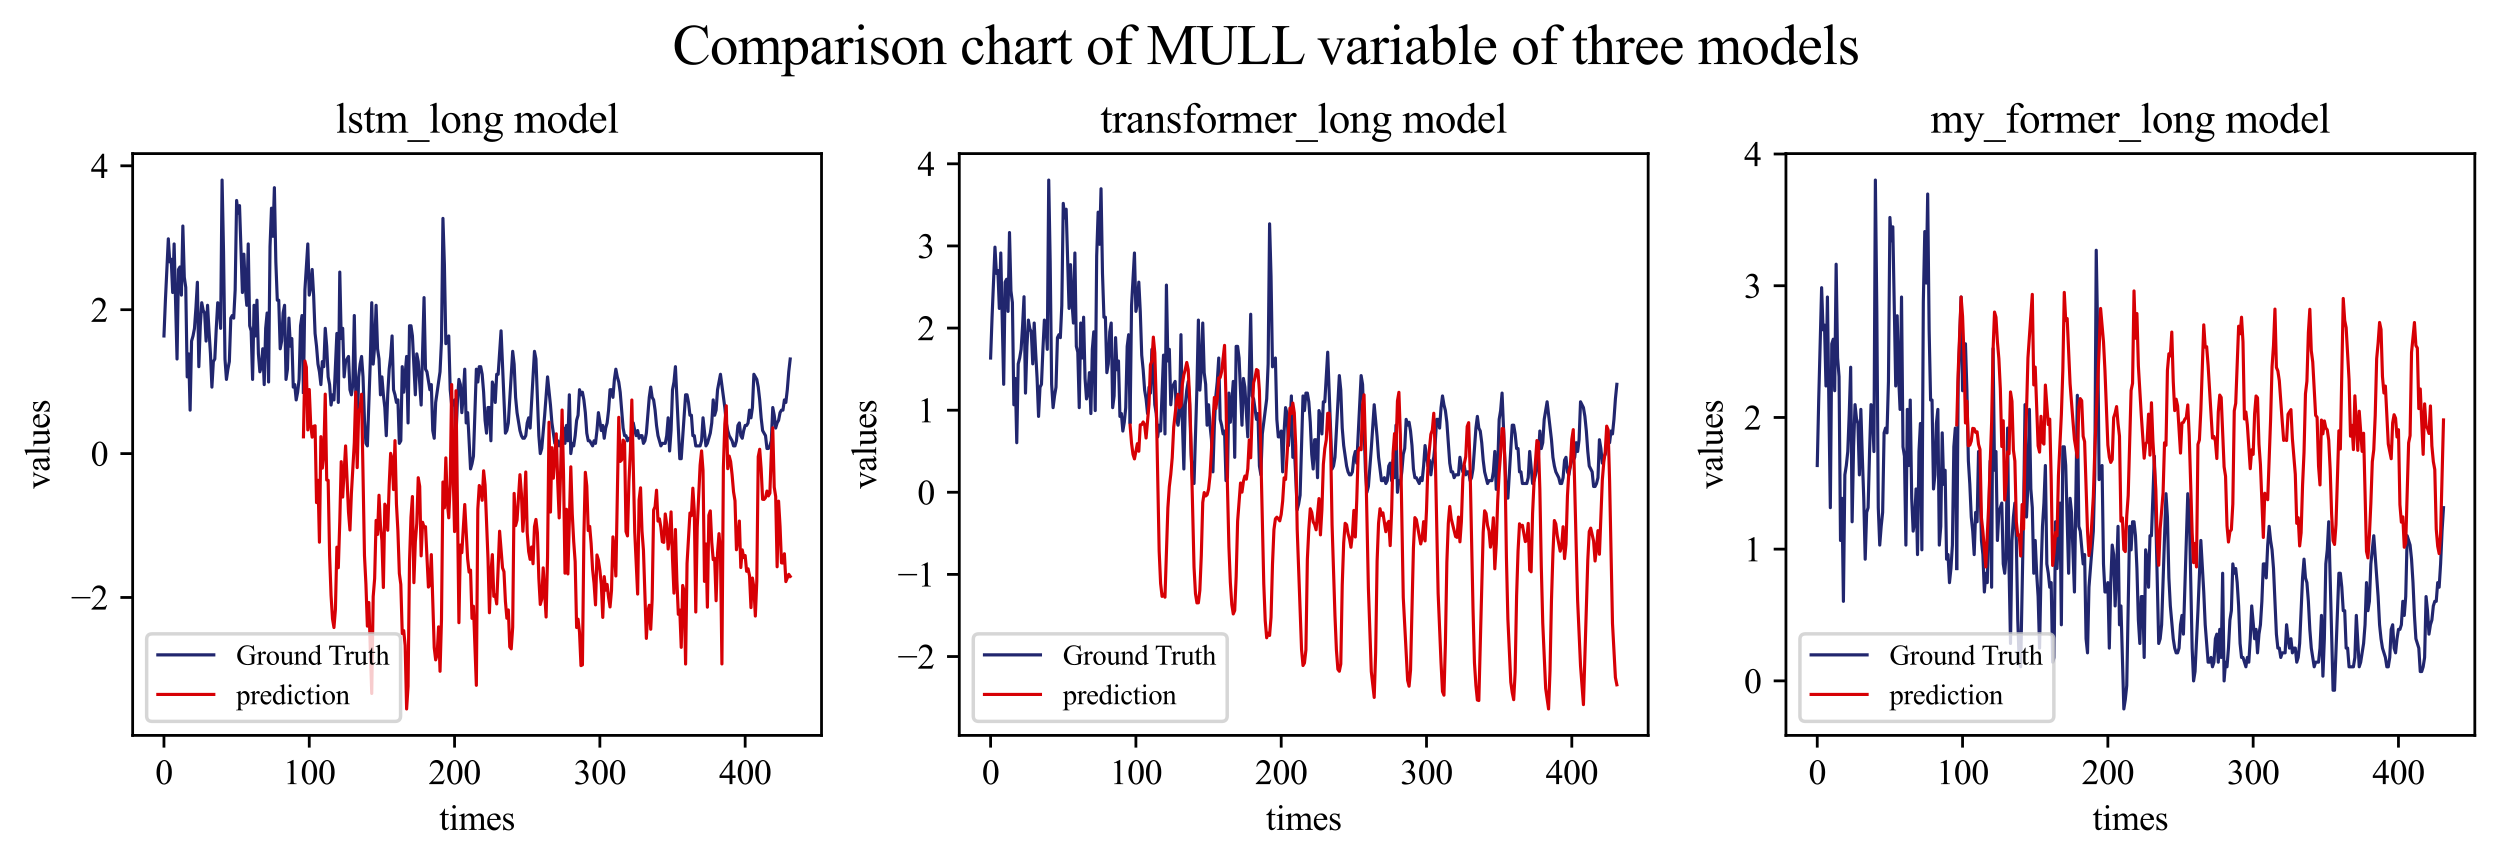 <?xml version="1.0" encoding="utf-8" standalone="no"?>
<!DOCTYPE svg PUBLIC "-//W3C//DTD SVG 1.1//EN"
  "http://www.w3.org/Graphics/SVG/1.1/DTD/svg11.dtd">
<svg xmlns:xlink="http://www.w3.org/1999/xlink" width="714.722pt" height="246.606pt" viewBox="0 0 714.722 246.606" xmlns="http://www.w3.org/2000/svg" version="1.1">
 <defs>
  <style type="text/css">*{stroke-linejoin: round; stroke-linecap: butt}</style>
 </defs>
 <g id="figure_1">
  <g id="patch_1">
   <path d="M 0 246.606 
L 714.722 246.606 
L 714.722 0 
L 0 0 
z
" style="fill: #ffffff"/>
  </g>
  <g id="axes_1">
   <g id="patch_2">
    <path d="M 37.922 210.24 
L 234.863 210.24 
L 234.863 43.92 
L 37.922 43.92 
z
" style="fill: #ffffff"/>
   </g>
   <g id="matplotlib.axis_1">
    <g id="xtick_1">
     <g id="line2d_1">
      <defs>
       <path id="m0e38f4db0f" d="M 0 0 
L 0 3.5 
" style="stroke: #000000; stroke-width: 0.8"/>
      </defs>
      <g>
       <use xlink:href="#m0e38f4db0f" x="46.874" y="210.24" style="stroke: #000000; stroke-width: 0.8"/>
      </g>
     </g>
     <g id="text_1">
      <!-- 0 -->
      <g transform="translate(44.374 224.184) scale(0.1 -0.1)">
       <defs>
        <path id="TimesNewRomanPSMT-30" d="M 231 2094 
Q 231 2819 450 3342 
Q 669 3866 1031 4122 
Q 1313 4325 1613 4325 
Q 2100 4325 2488 3828 
Q 2972 3213 2972 2159 
Q 2972 1422 2759 906 
Q 2547 391 2217 158 
Q 1888 -75 1581 -75 
Q 975 -75 572 641 
Q 231 1244 231 2094 
z
M 844 2016 
Q 844 1141 1059 588 
Q 1238 122 1591 122 
Q 1759 122 1940 273 
Q 2122 425 2216 781 
Q 2359 1319 2359 2297 
Q 2359 3022 2209 3506 
Q 2097 3866 1919 4016 
Q 1791 4119 1609 4119 
Q 1397 4119 1231 3928 
Q 1006 3669 925 3112 
Q 844 2556 844 2016 
z
" transform="scale(0.016)"/>
       </defs>
       <use xlink:href="#TimesNewRomanPSMT-30"/>
      </g>
     </g>
    </g>
    <g id="xtick_2">
     <g id="line2d_2">
      <g>
       <use xlink:href="#m0e38f4db0f" x="88.414" y="210.24" style="stroke: #000000; stroke-width: 0.8"/>
      </g>
     </g>
     <g id="text_2">
      <!-- 100 -->
      <g transform="translate(80.914 224.184) scale(0.1 -0.1)">
       <defs>
        <path id="TimesNewRomanPSMT-31" d="M 750 3822 
L 1781 4325 
L 1884 4325 
L 1884 747 
Q 1884 391 1914 303 
Q 1944 216 2037 169 
Q 2131 122 2419 116 
L 2419 0 
L 825 0 
L 825 116 
Q 1125 122 1212 167 
Q 1300 213 1334 289 
Q 1369 366 1369 747 
L 1369 3034 
Q 1369 3497 1338 3628 
Q 1316 3728 1258 3775 
Q 1200 3822 1119 3822 
Q 1003 3822 797 3725 
L 750 3822 
z
" transform="scale(0.016)"/>
       </defs>
       <use xlink:href="#TimesNewRomanPSMT-31"/>
       <use xlink:href="#TimesNewRomanPSMT-30" x="50"/>
       <use xlink:href="#TimesNewRomanPSMT-30" x="100"/>
      </g>
     </g>
    </g>
    <g id="xtick_3">
     <g id="line2d_3">
      <g>
       <use xlink:href="#m0e38f4db0f" x="129.954" y="210.24" style="stroke: #000000; stroke-width: 0.8"/>
      </g>
     </g>
     <g id="text_3">
      <!-- 200 -->
      <g transform="translate(122.454 224.184) scale(0.1 -0.1)">
       <defs>
        <path id="TimesNewRomanPSMT-32" d="M 2934 816 
L 2638 0 
L 138 0 
L 138 116 
Q 1241 1122 1691 1759 
Q 2141 2397 2141 2925 
Q 2141 3328 1894 3587 
Q 1647 3847 1303 3847 
Q 991 3847 742 3664 
Q 494 3481 375 3128 
L 259 3128 
Q 338 3706 661 4015 
Q 984 4325 1469 4325 
Q 1984 4325 2329 3994 
Q 2675 3663 2675 3213 
Q 2675 2891 2525 2569 
Q 2294 2063 1775 1497 
Q 997 647 803 472 
L 1909 472 
Q 2247 472 2383 497 
Q 2519 522 2628 598 
Q 2738 675 2819 816 
L 2934 816 
z
" transform="scale(0.016)"/>
       </defs>
       <use xlink:href="#TimesNewRomanPSMT-32"/>
       <use xlink:href="#TimesNewRomanPSMT-30" x="50"/>
       <use xlink:href="#TimesNewRomanPSMT-30" x="100"/>
      </g>
     </g>
    </g>
    <g id="xtick_4">
     <g id="line2d_4">
      <g>
       <use xlink:href="#m0e38f4db0f" x="171.494" y="210.24" style="stroke: #000000; stroke-width: 0.8"/>
      </g>
     </g>
     <g id="text_4">
      <!-- 300 -->
      <g transform="translate(163.994 224.184) scale(0.1 -0.1)">
       <defs>
        <path id="TimesNewRomanPSMT-33" d="M 325 3431 
Q 506 3859 782 4092 
Q 1059 4325 1472 4325 
Q 1981 4325 2253 3994 
Q 2459 3747 2459 3466 
Q 2459 3003 1878 2509 
Q 2269 2356 2469 2072 
Q 2669 1788 2669 1403 
Q 2669 853 2319 450 
Q 1863 -75 997 -75 
Q 569 -75 414 31 
Q 259 138 259 259 
Q 259 350 332 419 
Q 406 488 509 488 
Q 588 488 669 463 
Q 722 447 909 348 
Q 1097 250 1169 231 
Q 1284 197 1416 197 
Q 1734 197 1970 444 
Q 2206 691 2206 1028 
Q 2206 1275 2097 1509 
Q 2016 1684 1919 1775 
Q 1784 1900 1550 2001 
Q 1316 2103 1072 2103 
L 972 2103 
L 972 2197 
Q 1219 2228 1467 2375 
Q 1716 2522 1828 2728 
Q 1941 2934 1941 3181 
Q 1941 3503 1739 3701 
Q 1538 3900 1238 3900 
Q 753 3900 428 3381 
L 325 3431 
z
" transform="scale(0.016)"/>
       </defs>
       <use xlink:href="#TimesNewRomanPSMT-33"/>
       <use xlink:href="#TimesNewRomanPSMT-30" x="50"/>
       <use xlink:href="#TimesNewRomanPSMT-30" x="100"/>
      </g>
     </g>
    </g>
    <g id="xtick_5">
     <g id="line2d_5">
      <g>
       <use xlink:href="#m0e38f4db0f" x="213.034" y="210.24" style="stroke: #000000; stroke-width: 0.8"/>
      </g>
     </g>
     <g id="text_5">
      <!-- 400 -->
      <g transform="translate(205.534 224.184) scale(0.1 -0.1)">
       <defs>
        <path id="TimesNewRomanPSMT-34" d="M 2978 1563 
L 2978 1119 
L 2409 1119 
L 2409 0 
L 1894 0 
L 1894 1119 
L 100 1119 
L 100 1519 
L 2066 4325 
L 2409 4325 
L 2409 1563 
L 2978 1563 
z
M 1894 1563 
L 1894 3666 
L 406 1563 
L 1894 1563 
z
" transform="scale(0.016)"/>
       </defs>
       <use xlink:href="#TimesNewRomanPSMT-34"/>
       <use xlink:href="#TimesNewRomanPSMT-30" x="50"/>
       <use xlink:href="#TimesNewRomanPSMT-30" x="100"/>
      </g>
     </g>
    </g>
    <g id="text_6">
     <!-- times -->
     <g transform="translate(125.56 237.267) scale(0.1 -0.1)">
      <defs>
       <path id="TimesNewRomanPSMT-74" d="M 1031 3803 
L 1031 2863 
L 1700 2863 
L 1700 2644 
L 1031 2644 
L 1031 788 
Q 1031 509 1111 412 
Q 1191 316 1316 316 
Q 1419 316 1516 380 
Q 1613 444 1666 569 
L 1788 569 
Q 1678 263 1478 108 
Q 1278 -47 1066 -47 
Q 922 -47 784 33 
Q 647 113 581 261 
Q 516 409 516 719 
L 516 2644 
L 63 2644 
L 63 2747 
Q 234 2816 414 2980 
Q 594 3144 734 3369 
Q 806 3488 934 3803 
L 1031 3803 
z
" transform="scale(0.016)"/>
       <path id="TimesNewRomanPSMT-69" d="M 928 4444 
Q 1059 4444 1151 4351 
Q 1244 4259 1244 4128 
Q 1244 3997 1151 3903 
Q 1059 3809 928 3809 
Q 797 3809 703 3903 
Q 609 3997 609 4128 
Q 609 4259 701 4351 
Q 794 4444 928 4444 
z
M 1188 2947 
L 1188 647 
Q 1188 378 1227 289 
Q 1266 200 1342 156 
Q 1419 113 1622 113 
L 1622 0 
L 231 0 
L 231 113 
Q 441 113 512 153 
Q 584 194 626 287 
Q 669 381 669 647 
L 669 1750 
Q 669 2216 641 2353 
Q 619 2453 572 2492 
Q 525 2531 444 2531 
Q 356 2531 231 2484 
L 188 2597 
L 1050 2947 
L 1188 2947 
z
" transform="scale(0.016)"/>
       <path id="TimesNewRomanPSMT-6d" d="M 1050 2338 
Q 1363 2650 1419 2697 
Q 1559 2816 1721 2881 
Q 1884 2947 2044 2947 
Q 2313 2947 2506 2790 
Q 2700 2634 2766 2338 
Q 3088 2713 3309 2830 
Q 3531 2947 3766 2947 
Q 3994 2947 4170 2830 
Q 4347 2713 4450 2447 
Q 4519 2266 4519 1878 
L 4519 647 
Q 4519 378 4559 278 
Q 4591 209 4675 161 
Q 4759 113 4950 113 
L 4950 0 
L 3538 0 
L 3538 113 
L 3597 113 
Q 3781 113 3884 184 
Q 3956 234 3988 344 
Q 4000 397 4000 647 
L 4000 1878 
Q 4000 2228 3916 2372 
Q 3794 2572 3525 2572 
Q 3359 2572 3192 2489 
Q 3025 2406 2788 2181 
L 2781 2147 
L 2788 2013 
L 2788 647 
Q 2788 353 2820 281 
Q 2853 209 2943 161 
Q 3034 113 3253 113 
L 3253 0 
L 1806 0 
L 1806 113 
Q 2044 113 2133 169 
Q 2222 225 2256 338 
Q 2272 391 2272 647 
L 2272 1878 
Q 2272 2228 2169 2381 
Q 2031 2581 1784 2581 
Q 1616 2581 1450 2491 
Q 1191 2353 1050 2181 
L 1050 647 
Q 1050 366 1089 281 
Q 1128 197 1204 155 
Q 1281 113 1516 113 
L 1516 0 
L 100 0 
L 100 113 
Q 297 113 375 155 
Q 453 197 493 289 
Q 534 381 534 647 
L 534 1741 
Q 534 2213 506 2350 
Q 484 2453 437 2492 
Q 391 2531 309 2531 
Q 222 2531 100 2484 
L 53 2597 
L 916 2947 
L 1050 2947 
L 1050 2338 
z
" transform="scale(0.016)"/>
       <path id="TimesNewRomanPSMT-65" d="M 681 1784 
Q 678 1147 991 784 
Q 1303 422 1725 422 
Q 2006 422 2214 576 
Q 2422 731 2563 1106 
L 2659 1044 
Q 2594 616 2278 264 
Q 1963 -88 1488 -88 
Q 972 -88 605 314 
Q 238 716 238 1394 
Q 238 2128 614 2539 
Q 991 2950 1559 2950 
Q 2041 2950 2350 2633 
Q 2659 2316 2659 1784 
L 681 1784 
z
M 681 1966 
L 2006 1966 
Q 1991 2241 1941 2353 
Q 1863 2528 1708 2628 
Q 1553 2728 1384 2728 
Q 1125 2728 920 2526 
Q 716 2325 681 1966 
z
" transform="scale(0.016)"/>
       <path id="TimesNewRomanPSMT-73" d="M 2050 2947 
L 2050 1972 
L 1947 1972 
Q 1828 2431 1642 2597 
Q 1456 2763 1169 2763 
Q 950 2763 815 2647 
Q 681 2531 681 2391 
Q 681 2216 781 2091 
Q 878 1963 1175 1819 
L 1631 1597 
Q 2266 1288 2266 781 
Q 2266 391 1970 151 
Q 1675 -88 1309 -88 
Q 1047 -88 709 6 
Q 606 38 541 38 
Q 469 38 428 -44 
L 325 -44 
L 325 978 
L 428 978 
Q 516 541 762 319 
Q 1009 97 1316 97 
Q 1531 97 1667 223 
Q 1803 350 1803 528 
Q 1803 744 1651 891 
Q 1500 1038 1047 1263 
Q 594 1488 453 1669 
Q 313 1847 313 2119 
Q 313 2472 555 2709 
Q 797 2947 1181 2947 
Q 1350 2947 1591 2875 
Q 1750 2828 1803 2828 
Q 1853 2828 1881 2850 
Q 1909 2872 1947 2947 
L 2050 2947 
z
" transform="scale(0.016)"/>
      </defs>
      <use xlink:href="#TimesNewRomanPSMT-74"/>
      <use xlink:href="#TimesNewRomanPSMT-69" x="27.783"/>
      <use xlink:href="#TimesNewRomanPSMT-6d" x="55.566"/>
      <use xlink:href="#TimesNewRomanPSMT-65" x="133.35"/>
      <use xlink:href="#TimesNewRomanPSMT-73" x="177.734"/>
     </g>
    </g>
   </g>
   <g id="matplotlib.axis_2">
    <g id="ytick_1">
     <g id="line2d_6">
      <defs>
       <path id="m550fcb947f" d="M 0 0 
L -3.5 0 
" style="stroke: #000000; stroke-width: 0.8"/>
      </defs>
      <g>
       <use xlink:href="#m550fcb947f" x="37.922" y="170.805" style="stroke: #000000; stroke-width: 0.8"/>
      </g>
     </g>
     <g id="text_7">
      <!-- −2 -->
      <g transform="translate(20.283 174.276) scale(0.1 -0.1)">
       <defs>
        <path id="TimesNewRomanPSMT-2212" d="M 3484 2000 
L 116 2000 
L 116 2256 
L 3484 2256 
L 3484 2000 
z
" transform="scale(0.016)"/>
       </defs>
       <use xlink:href="#TimesNewRomanPSMT-2212"/>
       <use xlink:href="#TimesNewRomanPSMT-32" x="56.396"/>
      </g>
     </g>
    </g>
    <g id="ytick_2">
     <g id="line2d_7">
      <g>
       <use xlink:href="#m550fcb947f" x="37.922" y="129.672" style="stroke: #000000; stroke-width: 0.8"/>
      </g>
     </g>
     <g id="text_8">
      <!-- 0 -->
      <g transform="translate(25.922 133.144) scale(0.1 -0.1)">
       <use xlink:href="#TimesNewRomanPSMT-30"/>
      </g>
     </g>
    </g>
    <g id="ytick_3">
     <g id="line2d_8">
      <g>
       <use xlink:href="#m550fcb947f" x="37.922" y="88.54" style="stroke: #000000; stroke-width: 0.8"/>
      </g>
     </g>
     <g id="text_9">
      <!-- 2 -->
      <g transform="translate(25.922 92.012) scale(0.1 -0.1)">
       <use xlink:href="#TimesNewRomanPSMT-32"/>
      </g>
     </g>
    </g>
    <g id="ytick_4">
     <g id="line2d_9">
      <g>
       <use xlink:href="#m550fcb947f" x="37.922" y="47.408" style="stroke: #000000; stroke-width: 0.8"/>
      </g>
     </g>
     <g id="text_10">
      <!-- 4 -->
      <g transform="translate(25.922 50.88) scale(0.1 -0.1)">
       <use xlink:href="#TimesNewRomanPSMT-34"/>
      </g>
     </g>
    </g>
    <g id="text_11">
     <!-- values -->
     <g transform="translate(14.144 139.854) rotate(-90) scale(0.1 -0.1)">
      <defs>
       <path id="TimesNewRomanPSMT-76" d="M 53 2863 
L 1400 2863 
L 1400 2747 
L 1313 2747 
Q 1191 2747 1127 2687 
Q 1063 2628 1063 2528 
Q 1063 2419 1128 2269 
L 1794 688 
L 2463 2328 
Q 2534 2503 2534 2594 
Q 2534 2638 2509 2666 
Q 2475 2713 2422 2730 
Q 2369 2747 2206 2747 
L 2206 2863 
L 3141 2863 
L 3141 2747 
Q 2978 2734 2916 2681 
Q 2806 2588 2719 2369 
L 1703 -88 
L 1575 -88 
L 553 2328 
Q 484 2497 421 2570 
Q 359 2644 263 2694 
Q 209 2722 53 2747 
L 53 2863 
z
" transform="scale(0.016)"/>
       <path id="TimesNewRomanPSMT-61" d="M 1822 413 
Q 1381 72 1269 19 
Q 1100 -59 909 -59 
Q 613 -59 420 144 
Q 228 347 228 678 
Q 228 888 322 1041 
Q 450 1253 767 1440 
Q 1084 1628 1822 1897 
L 1822 2009 
Q 1822 2438 1686 2597 
Q 1550 2756 1291 2756 
Q 1094 2756 978 2650 
Q 859 2544 859 2406 
L 866 2225 
Q 866 2081 792 2003 
Q 719 1925 600 1925 
Q 484 1925 411 2006 
Q 338 2088 338 2228 
Q 338 2497 613 2722 
Q 888 2947 1384 2947 
Q 1766 2947 2009 2819 
Q 2194 2722 2281 2516 
Q 2338 2381 2338 1966 
L 2338 994 
Q 2338 584 2353 492 
Q 2369 400 2405 369 
Q 2441 338 2488 338 
Q 2538 338 2575 359 
Q 2641 400 2828 588 
L 2828 413 
Q 2478 -56 2159 -56 
Q 2006 -56 1915 50 
Q 1825 156 1822 413 
z
M 1822 616 
L 1822 1706 
Q 1350 1519 1213 1441 
Q 966 1303 859 1153 
Q 753 1003 753 825 
Q 753 600 887 451 
Q 1022 303 1197 303 
Q 1434 303 1822 616 
z
" transform="scale(0.016)"/>
       <path id="TimesNewRomanPSMT-6c" d="M 1184 4444 
L 1184 647 
Q 1184 378 1223 290 
Q 1263 203 1344 158 
Q 1425 113 1647 113 
L 1647 0 
L 244 0 
L 244 113 
Q 441 113 512 153 
Q 584 194 625 287 
Q 666 381 666 647 
L 666 3247 
Q 666 3731 644 3842 
Q 622 3953 573 3993 
Q 525 4034 450 4034 
Q 369 4034 244 3984 
L 191 4094 
L 1044 4444 
L 1184 4444 
z
" transform="scale(0.016)"/>
       <path id="TimesNewRomanPSMT-75" d="M 2709 2863 
L 2709 1128 
Q 2709 631 2732 520 
Q 2756 409 2807 365 
Q 2859 322 2928 322 
Q 3025 322 3147 375 
L 3191 266 
L 2334 -88 
L 2194 -88 
L 2194 519 
Q 1825 119 1631 15 
Q 1438 -88 1222 -88 
Q 981 -88 804 51 
Q 628 191 559 409 
Q 491 628 491 1028 
L 491 2306 
Q 491 2509 447 2587 
Q 403 2666 317 2708 
Q 231 2750 6 2747 
L 6 2863 
L 1009 2863 
L 1009 947 
Q 1009 547 1148 422 
Q 1288 297 1484 297 
Q 1619 297 1789 381 
Q 1959 466 2194 703 
L 2194 2325 
Q 2194 2569 2105 2655 
Q 2016 2741 1734 2747 
L 1734 2863 
L 2709 2863 
z
" transform="scale(0.016)"/>
      </defs>
      <use xlink:href="#TimesNewRomanPSMT-76"/>
      <use xlink:href="#TimesNewRomanPSMT-61" x="50"/>
      <use xlink:href="#TimesNewRomanPSMT-6c" x="94.385"/>
      <use xlink:href="#TimesNewRomanPSMT-75" x="122.168"/>
      <use xlink:href="#TimesNewRomanPSMT-65" x="172.168"/>
      <use xlink:href="#TimesNewRomanPSMT-73" x="216.553"/>
     </g>
    </g>
   </g>
   <g id="line2d_10">
    <path d="M 46.874 96.047 
L 47.289 85.825 
L 47.705 77.044 
L 48.12 68.283 
L 48.535 74.864 
L 48.951 74.123 
L 49.366 83.625 
L 49.782 69.743 
L 50.197 86.545 
L 50.612 102.628 
L 51.028 77.044 
L 51.443 76.324 
L 51.859 84.365 
L 52.274 64.622 
L 52.689 79.244 
L 53.105 82.165 
L 53.52 107.749 
L 53.936 101.168 
L 54.351 117.25 
L 54.766 97.507 
L 55.182 96.047 
L 55.597 93.867 
L 56.013 88.026 
L 56.428 80.704 
L 56.843 104.828 
L 57.259 93.126 
L 57.674 86.545 
L 58.09 88.746 
L 58.505 89.486 
L 58.92 97.507 
L 59.336 87.286 
L 59.751 94.587 
L 60.167 101.168 
L 60.582 110.669 
L 60.997 103.368 
L 61.413 102.628 
L 61.828 93.867 
L 62.244 86.545 
L 62.659 87.286 
L 63.074 93.867 
L 63.49 51.48 
L 63.905 71.943 
L 64.321 102.628 
L 64.736 108.469 
L 65.151 105.548 
L 65.567 103.368 
L 65.982 90.946 
L 66.398 90.206 
L 66.813 90.946 
L 67.228 82.905 
L 67.644 57.321 
L 68.059 60.982 
L 68.475 58.781 
L 68.89 71.203 
L 69.305 83.625 
L 69.721 72.663 
L 70.136 82.165 
L 70.552 87.286 
L 70.967 69.743 
L 71.382 93.126 
L 71.798 94.587 
L 72.213 108.469 
L 72.629 87.286 
L 73.044 96.047 
L 73.459 85.825 
L 73.875 101.168 
L 74.29 106.289 
L 74.706 104.828 
L 75.121 99.708 
L 75.536 109.949 
L 75.952 93.867 
L 76.367 89.486 
L 76.783 109.209 
L 77.198 70.483 
L 77.613 59.521 
L 78.029 67.563 
L 78.444 53.66 
L 78.86 74.864 
L 79.275 85.825 
L 79.69 85.825 
L 80.106 99.708 
L 80.521 97.507 
L 80.937 89.486 
L 81.352 87.286 
L 81.767 108.469 
L 82.183 105.548 
L 82.598 90.946 
L 83.014 98.988 
L 83.429 96.787 
L 83.844 110.669 
L 84.26 109.949 
L 84.675 114.33 
L 85.091 112.129 
L 85.506 108.469 
L 85.921 93.126 
L 86.337 90.206 
L 86.752 112.129 
" clip-path="url(#p04529e2e9c)" style="fill: none; stroke: #21266e; stroke-width: 0.9; stroke-linecap: square"/>
   </g>
   <g id="line2d_11">
    <path d="M 86.752 112.129 
L 87.168 82.905 
L 87.998 69.743 
L 88.414 84.365 
L 88.829 82.165 
L 89.245 77.044 
L 89.66 84.365 
L 90.075 95.327 
L 90.491 98.988 
L 90.906 104.088 
L 91.322 106.289 
L 91.737 109.949 
L 92.152 103.368 
L 92.568 104.828 
L 92.983 93.867 
L 93.399 98.988 
L 93.814 107.749 
L 94.229 109.949 
L 94.645 115.79 
L 95.06 112.87 
L 95.476 114.33 
L 96.306 95.327 
L 96.722 115.05 
L 97.137 77.784 
L 97.553 96.787 
L 97.968 93.867 
L 98.383 107.749 
L 98.799 103.368 
L 99.63 101.908 
L 100.045 111.41 
L 100.46 112.87 
L 100.876 109.949 
L 101.291 90.206 
L 101.707 112.129 
L 102.122 123.832 
L 102.537 107.749 
L 102.953 104.088 
L 103.368 101.908 
L 103.784 107.749 
L 104.199 120.171 
L 104.614 126.752 
L 105.03 127.472 
L 105.861 103.368 
L 106.276 86.545 
L 106.691 104.088 
L 107.107 98.988 
L 107.522 87.286 
L 107.938 99.708 
L 108.353 102.628 
L 108.768 112.87 
L 109.184 107.749 
L 109.599 112.87 
L 110.015 116.51 
L 110.43 124.551 
L 110.845 112.87 
L 111.261 105.548 
L 111.676 101.908 
L 112.092 96.047 
L 112.507 111.41 
L 112.922 112.87 
L 113.338 115.05 
L 113.753 114.33 
L 114.169 126.752 
L 114.584 126.012 
L 114.999 104.828 
L 115.415 112.129 
L 116.246 101.908 
L 116.661 120.911 
L 117.076 93.126 
L 117.492 93.126 
L 117.907 96.047 
L 118.738 112.87 
L 119.153 101.168 
L 119.569 103.368 
L 120.4 115.79 
L 121.23 85.085 
L 121.646 105.548 
L 122.061 106.289 
L 122.892 111.41 
L 123.307 109.949 
L 123.723 123.091 
L 124.138 125.292 
L 124.554 115.05 
L 125.8 106.289 
L 126.215 97.507 
L 126.631 62.442 
L 127.046 75.583 
L 127.461 98.247 
L 127.877 97.507 
L 128.292 96.047 
L 128.708 111.41 
L 129.123 115.79 
L 129.538 115.79 
L 129.954 114.33 
L 130.369 124.551 
L 130.785 114.33 
L 131.2 108.469 
L 131.615 109.949 
L 132.031 117.97 
L 132.446 112.87 
L 132.862 105.548 
L 133.277 120.911 
L 133.692 117.97 
L 134.523 134.053 
L 134.939 132.593 
L 135.354 130.413 
L 136.185 105.548 
L 136.6 109.209 
L 137.016 104.828 
L 137.431 104.828 
L 137.846 107.008 
L 138.262 112.129 
L 138.677 120.171 
L 139.093 123.832 
L 139.508 116.51 
L 139.923 116.51 
L 140.339 126.012 
L 140.754 109.209 
L 141.17 110.669 
L 141.585 115.05 
L 142 107.008 
L 142.416 107.008 
L 143.247 94.587 
L 144.493 123.832 
L 144.908 123.091 
L 145.324 120.911 
L 146.57 100.448 
L 146.985 104.088 
L 147.401 113.59 
L 147.816 117.97 
L 148.647 123.091 
L 149.062 124.551 
L 149.478 125.292 
L 149.893 125.292 
L 150.308 124.551 
L 150.724 120.911 
L 151.139 119.451 
L 151.555 122.371 
L 152.385 107.749 
L 152.801 100.448 
L 153.216 102.628 
L 154.047 124.551 
L 154.462 129.672 
L 154.878 128.212 
L 155.709 118.711 
L 156.539 107.749 
L 157.37 115.79 
L 157.786 120.911 
L 158.616 126.752 
L 159.032 126.752 
L 159.447 126.012 
L 159.863 127.472 
L 160.278 126.752 
L 160.693 123.091 
L 161.109 122.371 
L 161.524 126.752 
L 161.94 121.631 
L 162.355 126.012 
L 162.77 112.87 
L 163.186 129.672 
L 163.601 126.752 
L 164.017 127.472 
L 164.432 124.551 
L 164.847 120.171 
L 165.263 118.711 
L 165.678 111.41 
L 166.094 112.87 
L 166.509 112.129 
L 166.924 114.33 
L 167.34 117.97 
L 167.755 123.832 
L 168.171 126.012 
L 168.586 126.012 
L 169.417 127.472 
L 169.832 126.012 
L 170.248 126.752 
L 170.663 123.091 
L 171.078 117.97 
L 171.909 123.091 
L 172.325 121.631 
L 172.74 125.292 
L 173.155 122.371 
L 173.571 120.911 
L 173.986 117.25 
L 174.402 111.41 
L 174.817 111.41 
L 175.232 113.59 
L 175.648 108.469 
L 176.063 105.548 
L 176.479 107.749 
L 176.894 109.209 
L 177.309 112.129 
L 178.14 122.371 
L 178.556 124.551 
L 178.971 124.551 
L 179.386 126.012 
L 179.802 125.292 
L 180.633 125.292 
L 181.048 120.911 
L 181.463 123.091 
L 181.879 124.551 
L 182.294 123.091 
L 182.71 125.292 
L 183.125 124.551 
L 183.54 124.551 
L 183.956 126.752 
L 184.371 126.012 
L 184.787 123.832 
L 185.617 113.59 
L 186.033 110.669 
L 186.448 113.59 
L 186.864 114.33 
L 187.279 117.25 
L 187.694 121.631 
L 188.11 124.551 
L 188.941 127.472 
L 189.356 126.752 
L 190.187 126.752 
L 190.602 124.551 
L 191.018 119.451 
L 191.433 128.932 
L 191.848 123.091 
L 192.264 111.41 
L 192.679 109.209 
L 193.095 104.828 
L 194.341 131.133 
L 194.756 131.133 
L 196.002 112.87 
L 196.418 112.87 
L 196.833 115.05 
L 197.249 118.711 
L 197.664 118.711 
L 198.079 124.551 
L 198.495 124.551 
L 198.91 127.472 
L 200.156 127.472 
L 200.572 126.012 
L 200.987 119.451 
L 201.818 127.472 
L 202.233 126.752 
L 203.064 123.832 
L 203.48 120.911 
L 203.895 114.33 
L 204.31 118.711 
L 204.726 117.25 
L 205.141 111.41 
L 205.972 107.008 
L 207.218 116.51 
L 207.634 120.911 
L 208.049 123.091 
L 208.464 124.551 
L 209.295 126.012 
L 209.711 127.472 
L 210.126 127.472 
L 210.541 126.012 
L 210.957 121.631 
L 211.372 120.911 
L 211.788 124.551 
L 212.203 125.292 
L 212.618 123.091 
L 213.034 121.631 
L 213.449 121.631 
L 213.865 120.911 
L 214.28 117.25 
L 214.695 119.451 
L 215.111 116.51 
L 215.526 107.008 
L 216.357 108.469 
L 216.772 110.669 
L 217.188 114.33 
L 217.603 119.451 
L 218.019 123.091 
L 218.849 124.551 
L 219.265 128.212 
L 219.68 128.212 
L 220.096 127.472 
L 220.511 126.012 
L 220.926 116.51 
L 221.342 118.711 
L 221.757 122.371 
L 222.173 120.911 
L 222.588 120.171 
L 223.003 117.97 
L 223.419 117.25 
L 223.834 117.25 
L 224.25 114.33 
L 224.665 115.05 
L 225.08 111.41 
L 225.496 106.289 
L 225.911 102.628 
L 225.911 102.628 
" clip-path="url(#p04529e2e9c)" style="fill: none; stroke: #21266e; stroke-width: 0.9; stroke-linecap: square"/>
   </g>
   <g id="line2d_12">
    <path d="M 86.752 124.884 
L 87.168 103.218 
L 87.583 104.988 
L 87.998 122.904 
L 88.414 111.365 
L 88.829 121.489 
L 89.245 124.978 
L 89.66 121.871 
L 90.075 121.72 
L 90.491 143.687 
L 90.906 137.312 
L 91.322 154.998 
L 91.737 124.841 
L 92.152 133.833 
L 92.568 129.87 
L 92.983 112.681 
L 93.399 137.227 
L 93.814 137.312 
L 94.229 158.745 
L 94.645 170.224 
L 95.06 176.91 
L 95.476 179.402 
L 95.891 174.202 
L 96.306 156.44 
L 96.722 162.297 
L 97.137 149.163 
L 97.553 131.993 
L 97.968 142.103 
L 98.799 127.484 
L 99.63 146.377 
L 100.045 151.522 
L 100.46 141.083 
L 101.291 126.596 
L 101.707 112.076 
L 102.122 133.683 
L 102.537 117.904 
L 102.953 116.55 
L 103.368 112.707 
L 104.199 158.801 
L 104.614 167.02 
L 105.03 179.007 
L 105.445 172.247 
L 106.276 198.244 
L 106.691 170.558 
L 107.107 165.381 
L 107.522 148.777 
L 107.938 152.787 
L 108.353 141.587 
L 108.768 150.215 
L 109.184 154.533 
L 109.599 167.956 
L 110.015 144.136 
L 110.43 144.984 
L 110.845 151.587 
L 111.261 138.746 
L 111.676 129.615 
L 112.092 131.157 
L 112.507 139.967 
L 112.922 125.975 
L 113.338 144.07 
L 113.753 151.719 
L 114.169 163.937 
L 114.584 167.059 
L 114.999 181.125 
L 115.415 180.291 
L 115.83 184.535 
L 116.246 202.68 
L 116.661 196.203 
L 117.076 160.425 
L 117.492 147.848 
L 117.907 141.964 
L 118.323 166.579 
L 118.738 154.935 
L 119.153 149.622 
L 119.569 136.58 
L 119.984 139.046 
L 120.4 158.909 
L 120.815 149.311 
L 121.23 150.723 
L 121.646 150.576 
L 122.477 167.839 
L 122.892 167.293 
L 123.307 158.563 
L 124.138 185.13 
L 124.554 188.646 
L 124.969 187.159 
L 125.384 179.212 
L 125.8 191.911 
L 126.215 177.139 
L 126.631 137.809 
L 127.046 145.197 
L 127.461 130.908 
L 127.877 143.566 
L 128.292 148.035 
L 128.708 138.444 
L 129.123 109.945 
L 129.538 134.784 
L 129.954 151.973 
L 130.369 111.717 
L 131.2 178.017 
L 131.615 155.823 
L 132.031 157.998 
L 132.862 144.24 
L 133.692 159.754 
L 134.108 163.558 
L 134.523 162.995 
L 134.939 176.781 
L 135.354 173.32 
L 136.185 195.92 
L 136.6 145.562 
L 137.016 138.808 
L 137.431 139.715 
L 137.846 143.023 
L 138.262 134.595 
L 138.677 138.653 
L 139.508 159.633 
L 139.923 175.172 
L 140.339 163.786 
L 140.754 158.568 
L 141.17 170.485 
L 141.585 170.045 
L 142 172.648 
L 142.831 151.876 
L 143.662 162.324 
L 144.077 163.431 
L 144.493 171.94 
L 144.908 176.742 
L 145.324 174.374 
L 145.739 184.943 
L 146.154 185.497 
L 146.57 179.33 
L 146.985 141.062 
L 147.401 150.251 
L 147.816 148.683 
L 148.647 135.711 
L 149.062 141.1 
L 149.478 151.875 
L 149.893 145.451 
L 150.308 134.942 
L 150.724 152.321 
L 151.139 157.7 
L 151.555 159.916 
L 151.97 156.383 
L 152.385 161.169 
L 152.801 150.561 
L 153.216 148.504 
L 153.632 152.32 
L 154.047 165.343 
L 154.462 172.807 
L 154.878 171.316 
L 155.293 162.352 
L 156.124 176.397 
L 156.539 159.323 
L 156.955 120.716 
L 157.37 146.39 
L 157.786 127.989 
L 158.201 136.711 
L 159.032 124.028 
L 159.447 137.918 
L 159.863 148.069 
L 160.278 134.64 
L 160.693 117.219 
L 161.109 135.769 
L 161.524 163.866 
L 161.94 145.598 
L 162.355 164.073 
L 163.186 133.462 
L 163.601 146.911 
L 164.017 154.838 
L 164.432 160.586 
L 164.847 179.402 
L 165.263 177.023 
L 165.678 180.762 
L 166.094 190.29 
L 166.509 190.076 
L 166.924 153.322 
L 167.34 135.031 
L 167.755 138.938 
L 168.171 151.687 
L 168.586 150.499 
L 169.001 155.428 
L 169.417 162.847 
L 169.832 166.745 
L 170.248 172.922 
L 170.663 158.66 
L 171.078 160.107 
L 171.494 163.017 
L 171.909 167.117 
L 172.325 176.505 
L 172.74 164.856 
L 173.155 168.732 
L 173.571 167.087 
L 173.986 170.849 
L 174.402 173.519 
L 174.817 168.859 
L 175.232 153.489 
L 175.648 157.564 
L 176.063 164.66 
L 176.894 119.316 
L 177.309 131.915 
L 177.725 131.501 
L 178.14 125.831 
L 178.556 126.332 
L 178.971 151.947 
L 179.386 153.21 
L 179.802 137.75 
L 180.217 129.012 
L 180.633 114.356 
L 181.463 152.081 
L 182.294 169.83 
L 182.71 142.909 
L 183.125 139.461 
L 183.54 151.848 
L 183.956 157.351 
L 184.787 182.505 
L 185.202 174.919 
L 185.617 173.033 
L 186.033 179.893 
L 186.448 171.339 
L 186.864 145.793 
L 187.279 144.856 
L 187.694 140.155 
L 188.11 148.979 
L 188.525 148.33 
L 188.941 150.762 
L 189.356 154.882 
L 189.771 155.057 
L 190.187 146.941 
L 190.602 149.922 
L 191.018 156.956 
L 191.433 153.383 
L 191.848 146.354 
L 192.264 159.793 
L 192.679 169.571 
L 193.095 151.375 
L 193.51 165.943 
L 193.925 175.62 
L 194.341 174.388 
L 194.756 185.062 
L 195.172 167.382 
L 195.587 169.039 
L 196.002 189.835 
L 196.418 161.087 
L 197.249 146.665 
L 197.664 147.416 
L 198.079 139.569 
L 198.495 146.208 
L 198.91 174.966 
L 199.326 150.776 
L 200.156 132.974 
L 200.572 128.915 
L 200.987 134.552 
L 201.403 166.213 
L 201.818 155.502 
L 202.233 173.581 
L 202.649 147.32 
L 203.064 146.059 
L 203.48 155 
L 203.895 159.991 
L 204.31 159.615 
L 204.726 171.737 
L 205.141 157.945 
L 205.557 152.575 
L 205.972 157.636 
L 206.387 189.803 
L 206.803 133.718 
L 207.218 121.213 
L 207.634 116.023 
L 208.049 133.987 
L 208.464 130.382 
L 208.88 131.961 
L 209.295 135.721 
L 209.711 140.6 
L 210.126 143.155 
L 210.541 157.166 
L 210.957 154.024 
L 211.372 148.965 
L 211.788 162.245 
L 212.203 157.206 
L 212.618 159.383 
L 213.034 158.819 
L 213.449 163.333 
L 213.865 162.61 
L 214.28 164.565 
L 214.695 173.701 
L 215.111 165.256 
L 215.526 167.95 
L 215.942 176.116 
L 216.357 166.185 
L 216.772 130.563 
L 217.188 128.446 
L 217.603 134.011 
L 218.019 142.741 
L 218.434 142.779 
L 218.849 142.263 
L 219.265 140.396 
L 219.68 141.772 
L 220.096 141.005 
L 220.511 129.55 
L 220.926 122.316 
L 221.342 139.27 
L 221.757 141.954 
L 222.173 162.032 
L 222.588 143.282 
L 223.003 150.386 
L 223.419 160.923 
L 223.834 160.964 
L 224.25 158.319 
L 224.665 166.269 
L 225.496 164.2 
L 225.911 164.798 
L 225.911 164.798 
" clip-path="url(#p04529e2e9c)" style="fill: none; stroke: #d70005; stroke-width: 0.9; stroke-linecap: square"/>
   </g>
   <g id="patch_3">
    <path d="M 37.922 210.24 
L 37.922 43.92 
" style="fill: none; stroke: #000000; stroke-width: 0.8; stroke-linejoin: miter; stroke-linecap: square"/>
   </g>
   <g id="patch_4">
    <path d="M 234.863 210.24 
L 234.863 43.92 
" style="fill: none; stroke: #000000; stroke-width: 0.8; stroke-linejoin: miter; stroke-linecap: square"/>
   </g>
   <g id="patch_5">
    <path d="M 37.922 210.24 
L 234.863 210.24 
" style="fill: none; stroke: #000000; stroke-width: 0.8; stroke-linejoin: miter; stroke-linecap: square"/>
   </g>
   <g id="patch_6">
    <path d="M 37.922 43.92 
L 234.863 43.92 
" style="fill: none; stroke: #000000; stroke-width: 0.8; stroke-linejoin: miter; stroke-linecap: square"/>
   </g>
   <g id="text_12">
    <!-- lstm_long model -->
    <g transform="translate(95.892 37.92) scale(0.12 -0.12)">
     <defs>
      <path id="TimesNewRomanPSMT-5f" d="M 3256 -1381 
L -53 -1381 
L -53 -1119 
L 3256 -1119 
L 3256 -1381 
z
" transform="scale(0.016)"/>
      <path id="TimesNewRomanPSMT-6f" d="M 1600 2947 
Q 2250 2947 2644 2453 
Q 2978 2031 2978 1484 
Q 2978 1100 2793 706 
Q 2609 313 2286 112 
Q 1963 -88 1566 -88 
Q 919 -88 538 428 
Q 216 863 216 1403 
Q 216 1797 411 2186 
Q 606 2575 925 2761 
Q 1244 2947 1600 2947 
z
M 1503 2744 
Q 1338 2744 1170 2645 
Q 1003 2547 900 2300 
Q 797 2053 797 1666 
Q 797 1041 1045 587 
Q 1294 134 1700 134 
Q 2003 134 2200 384 
Q 2397 634 2397 1244 
Q 2397 2006 2069 2444 
Q 1847 2744 1503 2744 
z
" transform="scale(0.016)"/>
      <path id="TimesNewRomanPSMT-6e" d="M 1034 2341 
Q 1538 2947 1994 2947 
Q 2228 2947 2397 2830 
Q 2566 2713 2666 2444 
Q 2734 2256 2734 1869 
L 2734 647 
Q 2734 375 2778 278 
Q 2813 200 2889 156 
Q 2966 113 3172 113 
L 3172 0 
L 1756 0 
L 1756 113 
L 1816 113 
Q 2016 113 2095 173 
Q 2175 234 2206 353 
Q 2219 400 2219 647 
L 2219 1819 
Q 2219 2209 2117 2386 
Q 2016 2563 1775 2563 
Q 1403 2563 1034 2156 
L 1034 647 
Q 1034 356 1069 288 
Q 1113 197 1189 155 
Q 1266 113 1500 113 
L 1500 0 
L 84 0 
L 84 113 
L 147 113 
Q 366 113 442 223 
Q 519 334 519 647 
L 519 1709 
Q 519 2225 495 2337 
Q 472 2450 423 2490 
Q 375 2531 294 2531 
Q 206 2531 84 2484 
L 38 2597 
L 900 2947 
L 1034 2947 
L 1034 2341 
z
" transform="scale(0.016)"/>
      <path id="TimesNewRomanPSMT-67" d="M 966 1044 
Q 703 1172 562 1401 
Q 422 1631 422 1909 
Q 422 2334 742 2640 
Q 1063 2947 1563 2947 
Q 1972 2947 2272 2747 
L 2878 2747 
Q 3013 2747 3034 2739 
Q 3056 2731 3066 2713 
Q 3084 2684 3084 2613 
Q 3084 2531 3069 2500 
Q 3059 2484 3036 2475 
Q 3013 2466 2878 2466 
L 2506 2466 
Q 2681 2241 2681 1891 
Q 2681 1491 2375 1206 
Q 2069 922 1553 922 
Q 1341 922 1119 984 
Q 981 866 932 777 
Q 884 688 884 625 
Q 884 572 936 522 
Q 988 472 1138 450 
Q 1225 438 1575 428 
Q 2219 413 2409 384 
Q 2700 344 2873 169 
Q 3047 -6 3047 -263 
Q 3047 -616 2716 -925 
Q 2228 -1381 1444 -1381 
Q 841 -1381 425 -1109 
Q 191 -953 191 -784 
Q 191 -709 225 -634 
Q 278 -519 444 -313 
Q 466 -284 763 25 
Q 600 122 533 198 
Q 466 275 466 372 
Q 466 481 555 628 
Q 644 775 966 1044 
z
M 1509 2797 
Q 1278 2797 1122 2612 
Q 966 2428 966 2047 
Q 966 1553 1178 1281 
Q 1341 1075 1591 1075 
Q 1828 1075 1981 1253 
Q 2134 1431 2134 1813 
Q 2134 2309 1919 2591 
Q 1759 2797 1509 2797 
z
M 934 0 
Q 788 -159 713 -296 
Q 638 -434 638 -550 
Q 638 -700 819 -813 
Q 1131 -1006 1722 -1006 
Q 2284 -1006 2551 -807 
Q 2819 -609 2819 -384 
Q 2819 -222 2659 -153 
Q 2497 -84 2016 -72 
Q 1313 -53 934 0 
z
" transform="scale(0.016)"/>
      <path id="TimesNewRomanPSMT-20" transform="scale(0.016)"/>
      <path id="TimesNewRomanPSMT-64" d="M 2222 322 
Q 2013 103 1813 7 
Q 1613 -88 1381 -88 
Q 913 -88 563 304 
Q 213 697 213 1313 
Q 213 1928 600 2439 
Q 988 2950 1597 2950 
Q 1975 2950 2222 2709 
L 2222 3238 
Q 2222 3728 2198 3840 
Q 2175 3953 2125 3993 
Q 2075 4034 2000 4034 
Q 1919 4034 1784 3984 
L 1744 4094 
L 2597 4444 
L 2738 4444 
L 2738 1134 
Q 2738 631 2761 520 
Q 2784 409 2836 365 
Q 2888 322 2956 322 
Q 3041 322 3181 375 
L 3216 266 
L 2366 -88 
L 2222 -88 
L 2222 322 
z
M 2222 541 
L 2222 2016 
Q 2203 2228 2109 2403 
Q 2016 2578 1861 2667 
Q 1706 2756 1559 2756 
Q 1284 2756 1069 2509 
Q 784 2184 784 1559 
Q 784 928 1059 592 
Q 1334 256 1672 256 
Q 1956 256 2222 541 
z
" transform="scale(0.016)"/>
     </defs>
     <use xlink:href="#TimesNewRomanPSMT-6c"/>
     <use xlink:href="#TimesNewRomanPSMT-73" x="27.783"/>
     <use xlink:href="#TimesNewRomanPSMT-74" x="66.699"/>
     <use xlink:href="#TimesNewRomanPSMT-6d" x="94.482"/>
     <use xlink:href="#TimesNewRomanPSMT-5f" x="172.266"/>
     <use xlink:href="#TimesNewRomanPSMT-6c" x="222.266"/>
     <use xlink:href="#TimesNewRomanPSMT-6f" x="250.049"/>
     <use xlink:href="#TimesNewRomanPSMT-6e" x="300.049"/>
     <use xlink:href="#TimesNewRomanPSMT-67" x="350.049"/>
     <use xlink:href="#TimesNewRomanPSMT-20" x="400.049"/>
     <use xlink:href="#TimesNewRomanPSMT-6d" x="425.049"/>
     <use xlink:href="#TimesNewRomanPSMT-6f" x="502.832"/>
     <use xlink:href="#TimesNewRomanPSMT-64" x="552.832"/>
     <use xlink:href="#TimesNewRomanPSMT-65" x="602.832"/>
     <use xlink:href="#TimesNewRomanPSMT-6c" x="647.217"/>
    </g>
   </g>
   <g id="legend_1">
    <g id="patch_7">
     <path d="M 43.522 206.24 
L 112.916 206.24 
Q 114.516 206.24 114.516 204.64 
L 114.516 182.817 
Q 114.516 181.218 112.916 181.218 
L 43.522 181.218 
Q 41.922 181.218 41.922 182.817 
L 41.922 204.64 
Q 41.922 206.24 43.522 206.24 
z
" style="fill: #ffffff; opacity: 0.8; stroke: #cccccc; stroke-linejoin: miter"/>
    </g>
    <g id="line2d_13">
     <path d="M 45.122 187.218 
L 53.122 187.218 
L 61.122 187.218 
" style="fill: none; stroke: #21266e; stroke-width: 0.9; stroke-linecap: square"/>
    </g>
    <g id="text_13">
     <!-- Ground Truth -->
     <g transform="translate(67.522 190.018) scale(0.08 -0.08)">
      <defs>
       <path id="TimesNewRomanPSMT-47" d="M 3928 4334 
L 4038 2997 
L 3928 2997 
Q 3763 3497 3500 3750 
Q 3122 4116 2528 4116 
Q 1719 4116 1297 3475 
Q 944 2934 944 2188 
Q 944 1581 1178 1081 
Q 1413 581 1792 348 
Q 2172 116 2572 116 
Q 2806 116 3025 175 
Q 3244 234 3447 350 
L 3447 1575 
Q 3447 1894 3398 1992 
Q 3350 2091 3248 2142 
Q 3147 2194 2891 2194 
L 2891 2313 
L 4531 2313 
L 4531 2194 
L 4453 2194 
Q 4209 2194 4119 2031 
Q 4056 1916 4056 1575 
L 4056 278 
Q 3697 84 3347 -6 
Q 2997 -97 2569 -97 
Q 1341 -97 703 691 
Q 225 1281 225 2053 
Q 225 2613 494 3125 
Q 813 3734 1369 4063 
Q 1834 4334 2469 4334 
Q 2700 4334 2889 4296 
Q 3078 4259 3425 4131 
Q 3600 4066 3659 4066 
Q 3719 4066 3761 4120 
Q 3803 4175 3813 4334 
L 3928 4334 
z
" transform="scale(0.016)"/>
       <path id="TimesNewRomanPSMT-72" d="M 1038 2947 
L 1038 2303 
Q 1397 2947 1775 2947 
Q 1947 2947 2059 2842 
Q 2172 2738 2172 2600 
Q 2172 2478 2090 2393 
Q 2009 2309 1897 2309 
Q 1788 2309 1652 2417 
Q 1516 2525 1450 2525 
Q 1394 2525 1328 2463 
Q 1188 2334 1038 2041 
L 1038 669 
Q 1038 431 1097 309 
Q 1138 225 1241 169 
Q 1344 113 1538 113 
L 1538 0 
L 72 0 
L 72 113 
Q 291 113 397 181 
Q 475 231 506 341 
Q 522 394 522 644 
L 522 1753 
Q 522 2253 501 2348 
Q 481 2444 426 2487 
Q 372 2531 291 2531 
Q 194 2531 72 2484 
L 41 2597 
L 906 2947 
L 1038 2947 
z
" transform="scale(0.016)"/>
       <path id="TimesNewRomanPSMT-54" d="M 3703 4238 
L 3750 3244 
L 3631 3244 
Q 3597 3506 3538 3619 
Q 3441 3800 3280 3886 
Q 3119 3972 2856 3972 
L 2259 3972 
L 2259 734 
Q 2259 344 2344 247 
Q 2463 116 2709 116 
L 2856 116 
L 2856 0 
L 1059 0 
L 1059 116 
L 1209 116 
Q 1478 116 1591 278 
Q 1659 378 1659 734 
L 1659 3972 
L 1150 3972 
Q 853 3972 728 3928 
Q 566 3869 450 3700 
Q 334 3531 313 3244 
L 194 3244 
L 244 4238 
L 3703 4238 
z
" transform="scale(0.016)"/>
       <path id="TimesNewRomanPSMT-68" d="M 1041 4444 
L 1041 2350 
Q 1388 2731 1591 2839 
Q 1794 2947 1997 2947 
Q 2241 2947 2416 2812 
Q 2591 2678 2675 2391 
Q 2734 2191 2734 1659 
L 2734 647 
Q 2734 375 2778 275 
Q 2809 200 2884 156 
Q 2959 113 3159 113 
L 3159 0 
L 1753 0 
L 1753 113 
L 1819 113 
Q 2019 113 2097 173 
Q 2175 234 2206 353 
Q 2216 403 2216 647 
L 2216 1659 
Q 2216 2128 2167 2275 
Q 2119 2422 2012 2495 
Q 1906 2569 1756 2569 
Q 1603 2569 1437 2487 
Q 1272 2406 1041 2159 
L 1041 647 
Q 1041 353 1073 281 
Q 1106 209 1195 161 
Q 1284 113 1503 113 
L 1503 0 
L 84 0 
L 84 113 
Q 275 113 384 172 
Q 447 203 484 290 
Q 522 378 522 647 
L 522 3238 
Q 522 3728 498 3840 
Q 475 3953 426 3993 
Q 378 4034 297 4034 
Q 231 4034 84 3984 
L 41 4094 
L 897 4444 
L 1041 4444 
z
" transform="scale(0.016)"/>
      </defs>
      <use xlink:href="#TimesNewRomanPSMT-47"/>
      <use xlink:href="#TimesNewRomanPSMT-72" x="72.217"/>
      <use xlink:href="#TimesNewRomanPSMT-6f" x="105.518"/>
      <use xlink:href="#TimesNewRomanPSMT-75" x="155.518"/>
      <use xlink:href="#TimesNewRomanPSMT-6e" x="205.518"/>
      <use xlink:href="#TimesNewRomanPSMT-64" x="255.518"/>
      <use xlink:href="#TimesNewRomanPSMT-20" x="305.518"/>
      <use xlink:href="#TimesNewRomanPSMT-54" x="328.768"/>
      <use xlink:href="#TimesNewRomanPSMT-72" x="386.352"/>
      <use xlink:href="#TimesNewRomanPSMT-75" x="419.652"/>
      <use xlink:href="#TimesNewRomanPSMT-74" x="469.652"/>
      <use xlink:href="#TimesNewRomanPSMT-68" x="497.436"/>
     </g>
    </g>
    <g id="line2d_14">
     <path d="M 45.122 198.529 
L 53.122 198.529 
L 61.122 198.529 
" style="fill: none; stroke: #d70005; stroke-width: 0.9; stroke-linecap: square"/>
    </g>
    <g id="text_14">
     <!-- prediction -->
     <g transform="translate(67.522 201.329) scale(0.08 -0.08)">
      <defs>
       <path id="TimesNewRomanPSMT-70" d="M -6 2578 
L 875 2934 
L 994 2934 
L 994 2266 
Q 1216 2644 1439 2795 
Q 1663 2947 1909 2947 
Q 2341 2947 2628 2609 
Q 2981 2197 2981 1534 
Q 2981 794 2556 309 
Q 2206 -88 1675 -88 
Q 1444 -88 1275 -22 
Q 1150 25 994 166 
L 994 -706 
Q 994 -1000 1030 -1079 
Q 1066 -1159 1155 -1206 
Q 1244 -1253 1478 -1253 
L 1478 -1369 
L -22 -1369 
L -22 -1253 
L 56 -1253 
Q 228 -1256 350 -1188 
Q 409 -1153 442 -1076 
Q 475 -1000 475 -688 
L 475 2019 
Q 475 2297 450 2372 
Q 425 2447 370 2484 
Q 316 2522 222 2522 
Q 147 2522 31 2478 
L -6 2578 
z
M 994 2081 
L 994 1013 
Q 994 666 1022 556 
Q 1066 375 1236 237 
Q 1406 100 1666 100 
Q 1978 100 2172 344 
Q 2425 663 2425 1241 
Q 2425 1897 2138 2250 
Q 1938 2494 1663 2494 
Q 1513 2494 1366 2419 
Q 1253 2363 994 2081 
z
" transform="scale(0.016)"/>
       <path id="TimesNewRomanPSMT-63" d="M 2631 1088 
Q 2516 522 2178 217 
Q 1841 -88 1431 -88 
Q 944 -88 581 321 
Q 219 731 219 1428 
Q 219 2103 620 2525 
Q 1022 2947 1584 2947 
Q 2006 2947 2278 2723 
Q 2550 2500 2550 2259 
Q 2550 2141 2473 2067 
Q 2397 1994 2259 1994 
Q 2075 1994 1981 2113 
Q 1928 2178 1911 2362 
Q 1894 2547 1784 2644 
Q 1675 2738 1481 2738 
Q 1169 2738 978 2506 
Q 725 2200 725 1697 
Q 725 1184 976 792 
Q 1228 400 1656 400 
Q 1963 400 2206 609 
Q 2378 753 2541 1131 
L 2631 1088 
z
" transform="scale(0.016)"/>
      </defs>
      <use xlink:href="#TimesNewRomanPSMT-70"/>
      <use xlink:href="#TimesNewRomanPSMT-72" x="50"/>
      <use xlink:href="#TimesNewRomanPSMT-65" x="83.301"/>
      <use xlink:href="#TimesNewRomanPSMT-64" x="127.686"/>
      <use xlink:href="#TimesNewRomanPSMT-69" x="177.686"/>
      <use xlink:href="#TimesNewRomanPSMT-63" x="205.469"/>
      <use xlink:href="#TimesNewRomanPSMT-74" x="249.854"/>
      <use xlink:href="#TimesNewRomanPSMT-69" x="277.637"/>
      <use xlink:href="#TimesNewRomanPSMT-6f" x="305.42"/>
      <use xlink:href="#TimesNewRomanPSMT-6e" x="355.42"/>
     </g>
    </g>
   </g>
  </g>
  <g id="axes_2">
   <g id="patch_8">
    <path d="M 274.251 210.24 
L 471.192 210.24 
L 471.192 43.92 
L 274.251 43.92 
z
" style="fill: #ffffff"/>
   </g>
   <g id="matplotlib.axis_3">
    <g id="xtick_6">
     <g id="line2d_15">
      <g>
       <use xlink:href="#m0e38f4db0f" x="283.203" y="210.24" style="stroke: #000000; stroke-width: 0.8"/>
      </g>
     </g>
     <g id="text_15">
      <!-- 0 -->
      <g transform="translate(280.703 224.184) scale(0.1 -0.1)">
       <use xlink:href="#TimesNewRomanPSMT-30"/>
      </g>
     </g>
    </g>
    <g id="xtick_7">
     <g id="line2d_16">
      <g>
       <use xlink:href="#m0e38f4db0f" x="324.743" y="210.24" style="stroke: #000000; stroke-width: 0.8"/>
      </g>
     </g>
     <g id="text_16">
      <!-- 100 -->
      <g transform="translate(317.243 224.184) scale(0.1 -0.1)">
       <use xlink:href="#TimesNewRomanPSMT-31"/>
       <use xlink:href="#TimesNewRomanPSMT-30" x="50"/>
       <use xlink:href="#TimesNewRomanPSMT-30" x="100"/>
      </g>
     </g>
    </g>
    <g id="xtick_8">
     <g id="line2d_17">
      <g>
       <use xlink:href="#m0e38f4db0f" x="366.283" y="210.24" style="stroke: #000000; stroke-width: 0.8"/>
      </g>
     </g>
     <g id="text_17">
      <!-- 200 -->
      <g transform="translate(358.783 224.184) scale(0.1 -0.1)">
       <use xlink:href="#TimesNewRomanPSMT-32"/>
       <use xlink:href="#TimesNewRomanPSMT-30" x="50"/>
       <use xlink:href="#TimesNewRomanPSMT-30" x="100"/>
      </g>
     </g>
    </g>
    <g id="xtick_9">
     <g id="line2d_18">
      <g>
       <use xlink:href="#m0e38f4db0f" x="407.823" y="210.24" style="stroke: #000000; stroke-width: 0.8"/>
      </g>
     </g>
     <g id="text_18">
      <!-- 300 -->
      <g transform="translate(400.323 224.184) scale(0.1 -0.1)">
       <use xlink:href="#TimesNewRomanPSMT-33"/>
       <use xlink:href="#TimesNewRomanPSMT-30" x="50"/>
       <use xlink:href="#TimesNewRomanPSMT-30" x="100"/>
      </g>
     </g>
    </g>
    <g id="xtick_10">
     <g id="line2d_19">
      <g>
       <use xlink:href="#m0e38f4db0f" x="449.363" y="210.24" style="stroke: #000000; stroke-width: 0.8"/>
      </g>
     </g>
     <g id="text_19">
      <!-- 400 -->
      <g transform="translate(441.863 224.184) scale(0.1 -0.1)">
       <use xlink:href="#TimesNewRomanPSMT-34"/>
       <use xlink:href="#TimesNewRomanPSMT-30" x="50"/>
       <use xlink:href="#TimesNewRomanPSMT-30" x="100"/>
      </g>
     </g>
    </g>
    <g id="text_20">
     <!-- times -->
     <g transform="translate(361.889 237.267) scale(0.1 -0.1)">
      <use xlink:href="#TimesNewRomanPSMT-74"/>
      <use xlink:href="#TimesNewRomanPSMT-69" x="27.783"/>
      <use xlink:href="#TimesNewRomanPSMT-6d" x="55.566"/>
      <use xlink:href="#TimesNewRomanPSMT-65" x="133.35"/>
      <use xlink:href="#TimesNewRomanPSMT-73" x="177.734"/>
     </g>
    </g>
   </g>
   <g id="matplotlib.axis_4">
    <g id="ytick_5">
     <g id="line2d_20">
      <g>
       <use xlink:href="#m550fcb947f" x="274.251" y="187.696" style="stroke: #000000; stroke-width: 0.8"/>
      </g>
     </g>
     <g id="text_21">
      <!-- −2 -->
      <g transform="translate(256.612 191.168) scale(0.1 -0.1)">
       <use xlink:href="#TimesNewRomanPSMT-2212"/>
       <use xlink:href="#TimesNewRomanPSMT-32" x="56.396"/>
      </g>
     </g>
    </g>
    <g id="ytick_6">
     <g id="line2d_21">
      <g>
       <use xlink:href="#m550fcb947f" x="274.251" y="164.219" style="stroke: #000000; stroke-width: 0.8"/>
      </g>
     </g>
     <g id="text_22">
      <!-- −1 -->
      <g transform="translate(256.612 167.69) scale(0.1 -0.1)">
       <use xlink:href="#TimesNewRomanPSMT-2212"/>
       <use xlink:href="#TimesNewRomanPSMT-31" x="56.396"/>
      </g>
     </g>
    </g>
    <g id="ytick_7">
     <g id="line2d_22">
      <g>
       <use xlink:href="#m550fcb947f" x="274.251" y="140.741" style="stroke: #000000; stroke-width: 0.8"/>
      </g>
     </g>
     <g id="text_23">
      <!-- 0 -->
      <g transform="translate(262.251 144.213) scale(0.1 -0.1)">
       <use xlink:href="#TimesNewRomanPSMT-30"/>
      </g>
     </g>
    </g>
    <g id="ytick_8">
     <g id="line2d_23">
      <g>
       <use xlink:href="#m550fcb947f" x="274.251" y="117.264" style="stroke: #000000; stroke-width: 0.8"/>
      </g>
     </g>
     <g id="text_24">
      <!-- 1 -->
      <g transform="translate(262.251 120.736) scale(0.1 -0.1)">
       <use xlink:href="#TimesNewRomanPSMT-31"/>
      </g>
     </g>
    </g>
    <g id="ytick_9">
     <g id="line2d_24">
      <g>
       <use xlink:href="#m550fcb947f" x="274.251" y="93.786" style="stroke: #000000; stroke-width: 0.8"/>
      </g>
     </g>
     <g id="text_25">
      <!-- 2 -->
      <g transform="translate(262.251 97.258) scale(0.1 -0.1)">
       <use xlink:href="#TimesNewRomanPSMT-32"/>
      </g>
     </g>
    </g>
    <g id="ytick_10">
     <g id="line2d_25">
      <g>
       <use xlink:href="#m550fcb947f" x="274.251" y="70.309" style="stroke: #000000; stroke-width: 0.8"/>
      </g>
     </g>
     <g id="text_26">
      <!-- 3 -->
      <g transform="translate(262.251 73.781) scale(0.1 -0.1)">
       <use xlink:href="#TimesNewRomanPSMT-33"/>
      </g>
     </g>
    </g>
    <g id="ytick_11">
     <g id="line2d_26">
      <g>
       <use xlink:href="#m550fcb947f" x="274.251" y="46.831" style="stroke: #000000; stroke-width: 0.8"/>
      </g>
     </g>
     <g id="text_27">
      <!-- 4 -->
      <g transform="translate(262.251 50.303) scale(0.1 -0.1)">
       <use xlink:href="#TimesNewRomanPSMT-34"/>
      </g>
     </g>
    </g>
    <g id="text_28">
     <!-- values -->
     <g transform="translate(250.473 139.854) rotate(-90) scale(0.1 -0.1)">
      <use xlink:href="#TimesNewRomanPSMT-76"/>
      <use xlink:href="#TimesNewRomanPSMT-61" x="50"/>
      <use xlink:href="#TimesNewRomanPSMT-6c" x="94.385"/>
      <use xlink:href="#TimesNewRomanPSMT-75" x="122.168"/>
      <use xlink:href="#TimesNewRomanPSMT-65" x="172.168"/>
      <use xlink:href="#TimesNewRomanPSMT-73" x="216.553"/>
     </g>
    </g>
   </g>
   <g id="line2d_27">
    <path d="M 283.203 102.356 
L 283.619 90.687 
L 284.034 80.662 
L 284.449 70.661 
L 284.865 78.174 
L 285.28 77.329 
L 285.696 88.175 
L 286.111 72.328 
L 286.526 91.509 
L 286.942 109.868 
L 287.357 80.662 
L 287.773 79.841 
L 288.188 89.02 
L 288.603 66.482 
L 289.019 83.175 
L 289.434 86.508 
L 289.85 115.714 
L 290.265 108.201 
L 290.68 126.561 
L 291.096 104.022 
L 291.511 102.356 
L 291.927 99.867 
L 292.342 93.199 
L 292.757 84.841 
L 293.173 112.38 
L 293.588 99.022 
L 294.004 91.509 
L 294.419 94.021 
L 294.834 94.866 
L 295.25 104.022 
L 295.665 92.354 
L 296.081 100.689 
L 296.496 108.201 
L 296.911 119.048 
L 297.327 110.714 
L 297.742 109.868 
L 298.158 99.867 
L 298.573 91.509 
L 298.988 92.354 
L 299.404 99.867 
L 299.819 51.48 
L 300.235 74.84 
L 300.65 109.868 
L 301.065 116.536 
L 301.481 113.202 
L 301.896 110.714 
L 302.312 96.533 
L 302.727 95.688 
L 303.142 96.533 
L 303.558 87.353 
L 303.973 58.148 
L 304.389 62.327 
L 304.804 59.814 
L 305.219 73.995 
L 305.635 88.175 
L 306.05 75.662 
L 306.466 86.508 
L 306.881 92.354 
L 307.296 72.328 
L 307.712 99.022 
L 308.127 100.689 
L 308.543 116.536 
L 308.958 92.354 
L 309.373 102.356 
L 309.789 90.687 
L 310.204 108.201 
L 310.62 114.047 
L 311.035 112.38 
L 311.45 106.535 
L 311.866 118.226 
L 312.281 99.867 
L 312.697 94.866 
L 313.112 117.381 
L 313.527 73.173 
L 313.943 60.66 
L 314.358 69.839 
L 314.774 53.969 
L 315.189 78.174 
L 315.604 90.687 
L 316.02 90.687 
L 316.435 106.535 
L 316.851 104.022 
L 317.266 94.866 
L 317.681 92.354 
L 318.097 116.536 
L 318.512 113.202 
L 318.928 96.533 
L 319.343 105.713 
L 319.758 103.201 
L 320.174 119.048 
L 320.589 118.226 
L 321.005 123.227 
L 321.42 120.715 
L 321.835 116.536 
L 322.251 99.022 
L 322.666 95.688 
L 323.082 120.715 
" clip-path="url(#pcb698e418f)" style="fill: none; stroke: #21266e; stroke-width: 0.9; stroke-linecap: square"/>
   </g>
   <g id="line2d_28">
    <path d="M 323.082 120.715 
L 323.497 87.353 
L 324.328 72.328 
L 324.743 89.02 
L 325.159 86.508 
L 325.574 80.662 
L 325.989 89.02 
L 326.405 101.534 
L 326.82 105.713 
L 327.236 111.535 
L 327.651 114.047 
L 328.066 118.226 
L 328.482 110.714 
L 328.897 112.38 
L 329.313 99.867 
L 329.728 105.713 
L 330.143 115.714 
L 330.559 118.226 
L 330.974 124.894 
L 331.39 121.56 
L 331.805 123.227 
L 332.636 101.534 
L 333.051 124.049 
L 333.467 81.508 
L 333.882 103.201 
L 334.297 99.867 
L 334.713 115.714 
L 335.128 110.714 
L 335.959 109.047 
L 336.374 119.893 
L 336.79 121.56 
L 337.205 118.226 
L 337.621 95.688 
L 338.036 120.715 
L 338.451 134.074 
L 338.867 115.714 
L 339.282 111.535 
L 339.698 109.047 
L 340.113 115.714 
L 340.528 129.895 
L 340.944 137.407 
L 341.359 138.229 
L 342.19 110.714 
L 342.605 91.509 
L 343.021 111.535 
L 343.436 105.713 
L 343.852 92.354 
L 344.267 106.535 
L 344.682 109.868 
L 345.098 121.56 
L 345.513 115.714 
L 345.929 121.56 
L 346.344 125.716 
L 346.759 134.895 
L 347.175 121.56 
L 347.59 113.202 
L 348.006 109.047 
L 348.421 102.356 
L 348.836 119.893 
L 349.252 121.56 
L 349.667 124.049 
L 350.083 123.227 
L 350.498 137.407 
L 350.913 136.562 
L 351.329 112.38 
L 351.744 120.715 
L 352.575 109.047 
L 352.99 130.74 
L 353.406 99.022 
L 353.821 99.022 
L 354.237 102.356 
L 355.067 121.56 
L 355.483 108.201 
L 355.898 110.714 
L 356.729 124.894 
L 357.56 89.842 
L 357.975 113.202 
L 358.391 114.047 
L 359.221 119.893 
L 359.637 118.226 
L 360.052 133.228 
L 360.468 135.74 
L 360.883 124.049 
L 362.129 114.047 
L 362.545 104.022 
L 362.96 63.993 
L 363.375 78.996 
L 363.791 104.868 
L 364.206 104.022 
L 364.622 102.356 
L 365.037 119.893 
L 365.452 124.894 
L 365.868 124.894 
L 366.283 123.227 
L 366.699 134.895 
L 367.114 123.227 
L 367.529 116.536 
L 367.945 118.226 
L 368.36 127.382 
L 368.776 121.56 
L 369.191 113.202 
L 369.606 130.74 
L 370.022 127.382 
L 370.853 145.742 
L 371.268 144.075 
L 371.683 141.586 
L 372.514 113.202 
L 372.93 117.381 
L 373.345 112.38 
L 373.76 112.38 
L 374.176 114.869 
L 374.591 120.715 
L 375.007 129.895 
L 375.422 134.074 
L 375.837 125.716 
L 376.253 125.716 
L 376.668 136.562 
L 377.084 117.381 
L 377.499 119.048 
L 377.914 124.049 
L 378.33 114.869 
L 378.745 114.869 
L 379.576 100.689 
L 380.822 134.074 
L 381.238 133.228 
L 381.653 130.74 
L 382.899 107.38 
L 383.315 111.535 
L 383.73 122.382 
L 384.145 127.382 
L 384.976 133.228 
L 385.392 134.895 
L 385.807 135.74 
L 386.222 135.74 
L 386.638 134.895 
L 387.053 130.74 
L 387.469 129.073 
L 387.884 132.407 
L 388.715 115.714 
L 389.13 107.38 
L 389.546 109.868 
L 390.376 134.895 
L 390.792 140.741 
L 391.207 139.074 
L 392.038 128.228 
L 392.869 115.714 
L 393.7 124.894 
L 394.115 130.74 
L 394.946 137.407 
L 395.361 137.407 
L 395.777 136.562 
L 396.192 138.229 
L 396.607 137.407 
L 397.023 133.228 
L 397.438 132.407 
L 397.854 137.407 
L 398.269 131.561 
L 398.684 136.562 
L 399.1 121.56 
L 399.515 140.741 
L 399.931 137.407 
L 400.346 138.229 
L 400.761 134.895 
L 401.177 129.895 
L 401.592 128.228 
L 402.008 119.893 
L 402.423 121.56 
L 402.838 120.715 
L 403.254 123.227 
L 403.669 127.382 
L 404.085 134.074 
L 404.5 136.562 
L 404.915 136.562 
L 405.746 138.229 
L 406.162 136.562 
L 406.577 137.407 
L 406.992 133.228 
L 407.408 127.382 
L 408.239 133.228 
L 408.654 131.561 
L 409.069 135.74 
L 409.485 132.407 
L 409.9 130.74 
L 410.316 126.561 
L 410.731 119.893 
L 411.146 119.893 
L 411.562 122.382 
L 411.977 116.536 
L 412.393 113.202 
L 412.808 115.714 
L 413.223 117.381 
L 413.639 120.715 
L 414.47 132.407 
L 414.885 134.895 
L 415.3 134.895 
L 415.716 136.562 
L 416.131 135.74 
L 416.962 135.74 
L 417.377 130.74 
L 417.793 133.228 
L 418.208 134.895 
L 418.624 133.228 
L 419.039 135.74 
L 419.454 134.895 
L 419.87 134.895 
L 420.285 137.407 
L 420.701 136.562 
L 421.116 134.074 
L 421.947 122.382 
L 422.362 119.048 
L 422.778 122.382 
L 423.193 123.227 
L 423.608 126.561 
L 424.024 131.561 
L 424.439 134.895 
L 425.27 138.229 
L 425.685 137.407 
L 426.516 137.407 
L 426.932 134.895 
L 427.347 129.073 
L 427.762 139.896 
L 428.178 133.228 
L 428.593 119.893 
L 429.009 117.381 
L 429.424 112.38 
L 430.67 142.408 
L 431.086 142.408 
L 432.332 121.56 
L 432.747 121.56 
L 433.163 124.049 
L 433.578 128.228 
L 433.993 128.228 
L 434.409 134.895 
L 434.824 134.895 
L 435.24 138.229 
L 436.486 138.229 
L 436.901 136.562 
L 437.317 129.073 
L 438.147 138.229 
L 438.563 137.407 
L 439.394 134.074 
L 439.809 130.74 
L 440.224 123.227 
L 440.64 128.228 
L 441.055 126.561 
L 441.471 119.893 
L 442.301 114.869 
L 443.548 125.716 
L 443.963 130.74 
L 444.378 133.228 
L 444.794 134.895 
L 445.625 136.562 
L 446.04 138.229 
L 446.455 138.229 
L 446.871 136.562 
L 447.286 131.561 
L 447.702 130.74 
L 448.117 134.895 
L 448.532 135.74 
L 448.948 133.228 
L 449.363 131.561 
L 449.779 131.561 
L 450.194 130.74 
L 450.609 126.561 
L 451.025 129.073 
L 451.44 125.716 
L 451.856 114.869 
L 452.686 116.536 
L 453.102 119.048 
L 453.517 123.227 
L 453.933 129.073 
L 454.348 133.228 
L 455.179 134.895 
L 455.594 139.074 
L 456.01 139.074 
L 456.425 138.229 
L 456.84 136.562 
L 457.256 125.716 
L 457.671 128.228 
L 458.087 132.407 
L 458.502 130.74 
L 458.917 129.895 
L 459.333 127.382 
L 459.748 126.561 
L 460.164 126.561 
L 460.579 123.227 
L 460.994 124.049 
L 461.41 119.893 
L 461.825 114.047 
L 462.241 109.868 
L 462.241 109.868 
" clip-path="url(#pcb698e418f)" style="fill: none; stroke: #21266e; stroke-width: 0.9; stroke-linecap: square"/>
   </g>
   <g id="line2d_29">
    <path d="M 323.082 121.546 
L 323.497 126.707 
L 323.912 129.894 
L 324.328 131.19 
L 325.159 126.835 
L 325.574 129.002 
L 325.989 121.453 
L 326.405 121.399 
L 326.82 120.637 
L 327.236 121.407 
L 327.651 125.218 
L 328.482 115.625 
L 328.897 104.299 
L 329.313 103.26 
L 329.728 96.384 
L 330.143 100.899 
L 330.559 115.059 
L 331.39 157.519 
L 331.805 166.814 
L 332.22 170.493 
L 332.636 169.889 
L 333.051 170.726 
L 333.882 145.207 
L 334.297 139.125 
L 334.713 135.591 
L 335.128 130.825 
L 335.544 122.147 
L 336.374 114.571 
L 336.79 112.714 
L 337.205 116.542 
L 337.621 115.897 
L 338.036 109.783 
L 338.451 107.134 
L 338.867 105.612 
L 339.282 103.624 
L 339.698 105.665 
L 340.113 114.04 
L 340.528 127.672 
L 341.359 162.125 
L 341.775 169.736 
L 342.19 172.357 
L 342.605 172.33 
L 343.021 168.789 
L 343.436 158.864 
L 343.852 143.658 
L 344.267 140.814 
L 344.682 141.797 
L 345.098 141.463 
L 345.513 139.867 
L 345.929 136.032 
L 347.175 113.635 
L 347.59 116.791 
L 348.006 113.847 
L 348.421 108.046 
L 348.836 107.933 
L 349.252 106.253 
L 350.083 98.743 
L 350.498 114.06 
L 350.913 139.098 
L 351.329 156.273 
L 351.744 166.543 
L 352.16 172.864 
L 352.575 175.517 
L 352.99 174.532 
L 353.406 164.826 
L 353.821 149.001 
L 354.652 138.096 
L 355.067 140.701 
L 355.483 137.614 
L 355.898 136.095 
L 356.314 136.982 
L 356.729 134.028 
L 357.144 125.77 
L 357.56 130.869 
L 357.975 118.437 
L 358.391 109.432 
L 358.806 107.938 
L 359.221 105.638 
L 359.637 105.947 
L 360.052 111.721 
L 361.298 166.893 
L 361.714 177.441 
L 362.129 182.332 
L 362.545 180.986 
L 362.96 181.66 
L 363.375 176.472 
L 363.791 161.329 
L 364.206 151.421 
L 364.622 148.333 
L 365.037 147.862 
L 365.452 148.3 
L 365.868 148.904 
L 366.283 147.054 
L 366.699 143.235 
L 367.114 136.622 
L 367.529 137.065 
L 368.776 116.679 
L 369.191 118.244 
L 369.606 115.24 
L 370.022 118.003 
L 370.437 127.498 
L 370.853 151.295 
L 372.099 185.69 
L 372.514 190.262 
L 372.93 189.537 
L 373.345 185.804 
L 373.76 159.865 
L 374.176 151.297 
L 374.591 145.446 
L 375.007 146.473 
L 375.422 149.186 
L 375.837 149.936 
L 376.253 151.461 
L 377.084 142.542 
L 377.499 152.914 
L 377.914 145.781 
L 378.33 132.738 
L 378.745 128.231 
L 379.161 125.802 
L 379.576 118.163 
L 379.991 118.129 
L 380.407 126.213 
L 380.822 150.019 
L 381.653 176.028 
L 382.068 185.856 
L 382.484 191.335 
L 382.899 191.901 
L 383.315 189.833 
L 383.73 167.248 
L 384.145 155.187 
L 384.561 149.611 
L 384.976 150.026 
L 385.392 152.516 
L 385.807 154.076 
L 386.222 156.454 
L 386.638 152.82 
L 387.053 145.927 
L 387.469 153.519 
L 387.884 142.879 
L 388.299 129.074 
L 388.715 128.064 
L 389.13 128.576 
L 389.546 115.626 
L 389.961 112.882 
L 390.376 128.145 
L 391.207 168.198 
L 392.038 191.991 
L 392.869 199.382 
L 393.284 186.593 
L 393.7 160.381 
L 394.115 149.576 
L 394.53 145.443 
L 394.946 147.329 
L 395.361 146.615 
L 396.192 152.008 
L 396.607 149.751 
L 397.023 149.057 
L 397.438 155.985 
L 397.854 146.005 
L 398.269 129.565 
L 398.684 123.955 
L 399.1 128.38 
L 399.515 114.623 
L 399.931 112.161 
L 400.346 124.289 
L 401.177 170.807 
L 402.423 194.493 
L 402.838 196.176 
L 403.254 191.618 
L 404.085 156.691 
L 404.5 147.983 
L 404.915 148.557 
L 406.162 155.507 
L 406.577 153.755 
L 406.992 149.137 
L 407.408 154.638 
L 407.823 145.844 
L 408.239 132.633 
L 409.069 124.165 
L 409.485 122.937 
L 409.9 118.148 
L 410.316 129.515 
L 411.146 169.619 
L 411.977 189.506 
L 412.393 197.686 
L 412.808 198.739 
L 413.223 183.99 
L 413.639 160.756 
L 414.054 149.615 
L 414.47 144.795 
L 414.885 148.287 
L 416.131 153.382 
L 416.547 153.623 
L 416.962 147.825 
L 417.377 154.902 
L 417.793 149.107 
L 418.208 136.958 
L 418.624 132.577 
L 419.039 130.569 
L 419.454 121.944 
L 419.87 120.837 
L 420.285 133.945 
L 421.116 174.061 
L 421.531 189.491 
L 421.947 195.964 
L 422.362 200.124 
L 422.778 200.269 
L 424.024 152.207 
L 424.439 146.03 
L 424.855 146.791 
L 425.27 150.214 
L 425.685 151.77 
L 426.101 156.423 
L 426.516 153.866 
L 426.932 148.033 
L 427.347 162.61 
L 427.762 155.544 
L 428.178 143.137 
L 428.593 135.169 
L 429.009 129.614 
L 429.424 122.53 
L 429.839 122.581 
L 430.255 132.851 
L 430.67 159.445 
L 431.086 176.952 
L 431.916 195.002 
L 432.332 197.988 
L 432.747 200.03 
L 433.163 192.151 
L 433.578 170.346 
L 433.993 157.546 
L 434.409 149.747 
L 434.824 150.561 
L 435.24 150.178 
L 436.07 154.83 
L 436.486 154.466 
L 436.901 149.643 
L 437.317 162.996 
L 437.732 163.468 
L 438.147 146.801 
L 438.563 137.761 
L 439.394 125.95 
L 439.809 126.524 
L 440.224 139.883 
L 440.64 162.035 
L 441.055 178.139 
L 441.886 196.809 
L 442.717 202.68 
L 443.132 191.794 
L 443.548 171.619 
L 443.963 158.279 
L 444.378 148.811 
L 444.794 149.781 
L 445.209 153.169 
L 446.04 157.581 
L 446.455 156.226 
L 446.871 150.592 
L 447.286 159.692 
L 447.702 155.569 
L 448.117 141.719 
L 448.532 134.653 
L 448.948 133.168 
L 449.363 125.575 
L 449.779 122.832 
L 450.609 155.888 
L 451.025 171.689 
L 451.856 190.343 
L 452.686 201.434 
L 453.933 160.087 
L 454.348 151.97 
L 454.763 150.985 
L 455.594 154.673 
L 456.01 160.375 
L 456.425 156.757 
L 456.84 151.706 
L 457.256 158.451 
L 458.087 137.251 
L 458.502 132.147 
L 458.917 129.196 
L 459.333 121.824 
L 459.748 122.854 
L 460.164 137.436 
L 460.994 178.218 
L 461.825 193.686 
L 462.241 195.777 
L 462.241 195.777 
" clip-path="url(#pcb698e418f)" style="fill: none; stroke: #d70005; stroke-width: 0.9; stroke-linecap: square"/>
   </g>
   <g id="patch_9">
    <path d="M 274.251 210.24 
L 274.251 43.92 
" style="fill: none; stroke: #000000; stroke-width: 0.8; stroke-linejoin: miter; stroke-linecap: square"/>
   </g>
   <g id="patch_10">
    <path d="M 471.192 210.24 
L 471.192 43.92 
" style="fill: none; stroke: #000000; stroke-width: 0.8; stroke-linejoin: miter; stroke-linecap: square"/>
   </g>
   <g id="patch_11">
    <path d="M 274.251 210.24 
L 471.192 210.24 
" style="fill: none; stroke: #000000; stroke-width: 0.8; stroke-linejoin: miter; stroke-linecap: square"/>
   </g>
   <g id="patch_12">
    <path d="M 274.251 43.92 
L 471.192 43.92 
" style="fill: none; stroke: #000000; stroke-width: 0.8; stroke-linejoin: miter; stroke-linecap: square"/>
   </g>
   <g id="text_29">
    <!-- transformer_long model -->
    <g transform="translate(314.571 37.92) scale(0.12 -0.12)">
     <defs>
      <path id="TimesNewRomanPSMT-66" d="M 1319 2638 
L 1319 756 
Q 1319 356 1406 250 
Q 1522 113 1716 113 
L 1975 113 
L 1975 0 
L 266 0 
L 266 113 
L 394 113 
Q 519 113 622 175 
Q 725 238 764 344 
Q 803 450 803 756 
L 803 2638 
L 247 2638 
L 247 2863 
L 803 2863 
L 803 3050 
Q 803 3478 940 3775 
Q 1078 4072 1361 4255 
Q 1644 4438 1997 4438 
Q 2325 4438 2600 4225 
Q 2781 4084 2781 3909 
Q 2781 3816 2700 3733 
Q 2619 3650 2525 3650 
Q 2453 3650 2373 3701 
Q 2294 3753 2178 3923 
Q 2063 4094 1966 4153 
Q 1869 4213 1750 4213 
Q 1606 4213 1506 4136 
Q 1406 4059 1362 3898 
Q 1319 3738 1319 3069 
L 1319 2863 
L 2056 2863 
L 2056 2638 
L 1319 2638 
z
" transform="scale(0.016)"/>
     </defs>
     <use xlink:href="#TimesNewRomanPSMT-74"/>
     <use xlink:href="#TimesNewRomanPSMT-72" x="27.783"/>
     <use xlink:href="#TimesNewRomanPSMT-61" x="61.084"/>
     <use xlink:href="#TimesNewRomanPSMT-6e" x="105.469"/>
     <use xlink:href="#TimesNewRomanPSMT-73" x="155.469"/>
     <use xlink:href="#TimesNewRomanPSMT-66" x="194.385"/>
     <use xlink:href="#TimesNewRomanPSMT-6f" x="227.686"/>
     <use xlink:href="#TimesNewRomanPSMT-72" x="277.686"/>
     <use xlink:href="#TimesNewRomanPSMT-6d" x="310.986"/>
     <use xlink:href="#TimesNewRomanPSMT-65" x="388.77"/>
     <use xlink:href="#TimesNewRomanPSMT-72" x="433.154"/>
     <use xlink:href="#TimesNewRomanPSMT-5f" x="466.455"/>
     <use xlink:href="#TimesNewRomanPSMT-6c" x="516.455"/>
     <use xlink:href="#TimesNewRomanPSMT-6f" x="544.238"/>
     <use xlink:href="#TimesNewRomanPSMT-6e" x="594.238"/>
     <use xlink:href="#TimesNewRomanPSMT-67" x="644.238"/>
     <use xlink:href="#TimesNewRomanPSMT-20" x="694.238"/>
     <use xlink:href="#TimesNewRomanPSMT-6d" x="719.238"/>
     <use xlink:href="#TimesNewRomanPSMT-6f" x="797.021"/>
     <use xlink:href="#TimesNewRomanPSMT-64" x="847.021"/>
     <use xlink:href="#TimesNewRomanPSMT-65" x="897.021"/>
     <use xlink:href="#TimesNewRomanPSMT-6c" x="941.406"/>
    </g>
   </g>
   <g id="legend_2">
    <g id="patch_13">
     <path d="M 279.851 206.24 
L 349.245 206.24 
Q 350.845 206.24 350.845 204.64 
L 350.845 182.817 
Q 350.845 181.218 349.245 181.218 
L 279.851 181.218 
Q 278.251 181.218 278.251 182.817 
L 278.251 204.64 
Q 278.251 206.24 279.851 206.24 
z
" style="fill: #ffffff; opacity: 0.8; stroke: #cccccc; stroke-linejoin: miter"/>
    </g>
    <g id="line2d_30">
     <path d="M 281.451 187.218 
L 289.451 187.218 
L 297.451 187.218 
" style="fill: none; stroke: #21266e; stroke-width: 0.9; stroke-linecap: square"/>
    </g>
    <g id="text_30">
     <!-- Ground Truth -->
     <g transform="translate(303.851 190.018) scale(0.08 -0.08)">
      <use xlink:href="#TimesNewRomanPSMT-47"/>
      <use xlink:href="#TimesNewRomanPSMT-72" x="72.217"/>
      <use xlink:href="#TimesNewRomanPSMT-6f" x="105.518"/>
      <use xlink:href="#TimesNewRomanPSMT-75" x="155.518"/>
      <use xlink:href="#TimesNewRomanPSMT-6e" x="205.518"/>
      <use xlink:href="#TimesNewRomanPSMT-64" x="255.518"/>
      <use xlink:href="#TimesNewRomanPSMT-20" x="305.518"/>
      <use xlink:href="#TimesNewRomanPSMT-54" x="328.768"/>
      <use xlink:href="#TimesNewRomanPSMT-72" x="386.352"/>
      <use xlink:href="#TimesNewRomanPSMT-75" x="419.652"/>
      <use xlink:href="#TimesNewRomanPSMT-74" x="469.652"/>
      <use xlink:href="#TimesNewRomanPSMT-68" x="497.436"/>
     </g>
    </g>
    <g id="line2d_31">
     <path d="M 281.451 198.529 
L 289.451 198.529 
L 297.451 198.529 
" style="fill: none; stroke: #d70005; stroke-width: 0.9; stroke-linecap: square"/>
    </g>
    <g id="text_31">
     <!-- prediction -->
     <g transform="translate(303.851 201.329) scale(0.08 -0.08)">
      <use xlink:href="#TimesNewRomanPSMT-70"/>
      <use xlink:href="#TimesNewRomanPSMT-72" x="50"/>
      <use xlink:href="#TimesNewRomanPSMT-65" x="83.301"/>
      <use xlink:href="#TimesNewRomanPSMT-64" x="127.686"/>
      <use xlink:href="#TimesNewRomanPSMT-69" x="177.686"/>
      <use xlink:href="#TimesNewRomanPSMT-63" x="205.469"/>
      <use xlink:href="#TimesNewRomanPSMT-74" x="249.854"/>
      <use xlink:href="#TimesNewRomanPSMT-69" x="277.637"/>
      <use xlink:href="#TimesNewRomanPSMT-6f" x="305.42"/>
      <use xlink:href="#TimesNewRomanPSMT-6e" x="355.42"/>
     </g>
    </g>
   </g>
  </g>
  <g id="axes_3">
   <g id="patch_14">
    <path d="M 510.581 210.24 
L 707.522 210.24 
L 707.522 43.92 
L 510.581 43.92 
z
" style="fill: #ffffff"/>
   </g>
   <g id="matplotlib.axis_5">
    <g id="xtick_11">
     <g id="line2d_32">
      <g>
       <use xlink:href="#m0e38f4db0f" x="519.533" y="210.24" style="stroke: #000000; stroke-width: 0.8"/>
      </g>
     </g>
     <g id="text_32">
      <!-- 0 -->
      <g transform="translate(517.033 224.184) scale(0.1 -0.1)">
       <use xlink:href="#TimesNewRomanPSMT-30"/>
      </g>
     </g>
    </g>
    <g id="xtick_12">
     <g id="line2d_33">
      <g>
       <use xlink:href="#m0e38f4db0f" x="561.073" y="210.24" style="stroke: #000000; stroke-width: 0.8"/>
      </g>
     </g>
     <g id="text_33">
      <!-- 100 -->
      <g transform="translate(553.573 224.184) scale(0.1 -0.1)">
       <use xlink:href="#TimesNewRomanPSMT-31"/>
       <use xlink:href="#TimesNewRomanPSMT-30" x="50"/>
       <use xlink:href="#TimesNewRomanPSMT-30" x="100"/>
      </g>
     </g>
    </g>
    <g id="xtick_13">
     <g id="line2d_34">
      <g>
       <use xlink:href="#m0e38f4db0f" x="602.613" y="210.24" style="stroke: #000000; stroke-width: 0.8"/>
      </g>
     </g>
     <g id="text_34">
      <!-- 200 -->
      <g transform="translate(595.113 224.184) scale(0.1 -0.1)">
       <use xlink:href="#TimesNewRomanPSMT-32"/>
       <use xlink:href="#TimesNewRomanPSMT-30" x="50"/>
       <use xlink:href="#TimesNewRomanPSMT-30" x="100"/>
      </g>
     </g>
    </g>
    <g id="xtick_14">
     <g id="line2d_35">
      <g>
       <use xlink:href="#m0e38f4db0f" x="644.153" y="210.24" style="stroke: #000000; stroke-width: 0.8"/>
      </g>
     </g>
     <g id="text_35">
      <!-- 300 -->
      <g transform="translate(636.653 224.184) scale(0.1 -0.1)">
       <use xlink:href="#TimesNewRomanPSMT-33"/>
       <use xlink:href="#TimesNewRomanPSMT-30" x="50"/>
       <use xlink:href="#TimesNewRomanPSMT-30" x="100"/>
      </g>
     </g>
    </g>
    <g id="xtick_15">
     <g id="line2d_36">
      <g>
       <use xlink:href="#m0e38f4db0f" x="685.693" y="210.24" style="stroke: #000000; stroke-width: 0.8"/>
      </g>
     </g>
     <g id="text_36">
      <!-- 400 -->
      <g transform="translate(678.193 224.184) scale(0.1 -0.1)">
       <use xlink:href="#TimesNewRomanPSMT-34"/>
       <use xlink:href="#TimesNewRomanPSMT-30" x="50"/>
       <use xlink:href="#TimesNewRomanPSMT-30" x="100"/>
      </g>
     </g>
    </g>
    <g id="text_37">
     <!-- times -->
     <g transform="translate(598.218 237.267) scale(0.1 -0.1)">
      <use xlink:href="#TimesNewRomanPSMT-74"/>
      <use xlink:href="#TimesNewRomanPSMT-69" x="27.783"/>
      <use xlink:href="#TimesNewRomanPSMT-6d" x="55.566"/>
      <use xlink:href="#TimesNewRomanPSMT-65" x="133.35"/>
      <use xlink:href="#TimesNewRomanPSMT-73" x="177.734"/>
     </g>
    </g>
   </g>
   <g id="matplotlib.axis_6">
    <g id="ytick_12">
     <g id="line2d_37">
      <g>
       <use xlink:href="#m550fcb947f" x="510.581" y="194.659" style="stroke: #000000; stroke-width: 0.8"/>
      </g>
     </g>
     <g id="text_38">
      <!-- 0 -->
      <g transform="translate(498.581 198.131) scale(0.1 -0.1)">
       <use xlink:href="#TimesNewRomanPSMT-30"/>
      </g>
     </g>
    </g>
    <g id="ytick_13">
     <g id="line2d_38">
      <g>
       <use xlink:href="#m550fcb947f" x="510.581" y="157" style="stroke: #000000; stroke-width: 0.8"/>
      </g>
     </g>
     <g id="text_39">
      <!-- 1 -->
      <g transform="translate(498.581 160.472) scale(0.1 -0.1)">
       <use xlink:href="#TimesNewRomanPSMT-31"/>
      </g>
     </g>
    </g>
    <g id="ytick_14">
     <g id="line2d_39">
      <g>
       <use xlink:href="#m550fcb947f" x="510.581" y="119.341" style="stroke: #000000; stroke-width: 0.8"/>
      </g>
     </g>
     <g id="text_40">
      <!-- 2 -->
      <g transform="translate(498.581 122.813) scale(0.1 -0.1)">
       <use xlink:href="#TimesNewRomanPSMT-32"/>
      </g>
     </g>
    </g>
    <g id="ytick_15">
     <g id="line2d_40">
      <g>
       <use xlink:href="#m550fcb947f" x="510.581" y="81.682" style="stroke: #000000; stroke-width: 0.8"/>
      </g>
     </g>
     <g id="text_41">
      <!-- 3 -->
      <g transform="translate(498.581 85.154) scale(0.1 -0.1)">
       <use xlink:href="#TimesNewRomanPSMT-33"/>
      </g>
     </g>
    </g>
    <g id="ytick_16">
     <g id="line2d_41">
      <g>
       <use xlink:href="#m550fcb947f" x="510.581" y="44.024" style="stroke: #000000; stroke-width: 0.8"/>
      </g>
     </g>
     <g id="text_42">
      <!-- 4 -->
      <g transform="translate(498.581 47.495) scale(0.1 -0.1)">
       <use xlink:href="#TimesNewRomanPSMT-34"/>
      </g>
     </g>
    </g>
    <g id="text_43">
     <!-- values -->
     <g transform="translate(492.442 139.854) rotate(-90) scale(0.1 -0.1)">
      <use xlink:href="#TimesNewRomanPSMT-76"/>
      <use xlink:href="#TimesNewRomanPSMT-61" x="50"/>
      <use xlink:href="#TimesNewRomanPSMT-6c" x="94.385"/>
      <use xlink:href="#TimesNewRomanPSMT-75" x="122.168"/>
      <use xlink:href="#TimesNewRomanPSMT-65" x="172.168"/>
      <use xlink:href="#TimesNewRomanPSMT-73" x="216.553"/>
     </g>
    </g>
   </g>
   <g id="line2d_42">
    <path d="M 519.533 133.087 
L 519.948 114.37 
L 520.363 98.29 
L 520.779 82.247 
L 521.194 94.298 
L 521.61 92.942 
L 522.025 110.341 
L 522.44 84.921 
L 522.856 115.688 
L 523.271 145.137 
L 523.687 98.29 
L 524.102 96.972 
L 524.517 111.696 
L 524.933 75.544 
L 525.348 102.319 
L 525.764 107.667 
L 526.179 154.514 
L 526.594 142.464 
L 527.01 171.913 
L 527.425 135.76 
L 527.841 133.087 
L 528.256 129.095 
L 528.671 118.4 
L 529.087 104.993 
L 529.502 149.167 
L 529.918 127.739 
L 530.333 115.688 
L 530.748 119.718 
L 531.164 121.073 
L 531.579 135.76 
L 531.995 117.044 
L 532.41 130.413 
L 532.825 142.464 
L 533.241 159.862 
L 533.656 146.493 
L 534.072 145.137 
L 534.487 129.095 
L 534.902 115.688 
L 535.318 117.044 
L 535.733 129.095 
L 536.149 51.48 
L 536.564 88.951 
L 536.979 145.137 
L 537.395 155.832 
L 537.81 150.485 
L 538.226 146.493 
L 538.641 123.747 
L 539.056 122.391 
L 539.472 123.747 
L 539.887 109.023 
L 540.303 62.175 
L 540.718 68.878 
L 541.133 64.849 
L 541.549 87.595 
L 541.964 110.341 
L 542.38 90.269 
L 542.795 107.667 
L 543.21 117.044 
L 543.626 84.921 
L 544.041 127.739 
L 544.457 130.413 
L 544.872 155.832 
L 545.287 117.044 
L 545.703 133.087 
L 546.118 114.37 
L 546.534 142.464 
L 546.949 151.841 
L 547.364 149.167 
L 547.78 139.79 
L 548.195 158.544 
L 548.611 129.095 
L 549.026 121.073 
L 549.441 157.188 
L 549.857 86.277 
L 550.272 66.205 
L 550.688 80.929 
L 551.103 55.472 
L 551.518 94.298 
L 551.934 114.37 
L 552.349 114.37 
L 552.765 139.79 
L 553.18 135.76 
L 553.595 121.073 
L 554.011 117.044 
L 554.426 155.832 
L 554.842 150.485 
L 555.257 123.747 
L 555.672 138.472 
L 556.088 134.442 
L 556.503 159.862 
L 556.919 158.544 
L 557.334 166.565 
L 557.749 162.536 
L 558.165 155.832 
L 558.58 127.739 
L 558.996 122.391 
L 559.411 162.536 
" clip-path="url(#p4273076f19)" style="fill: none; stroke: #21266e; stroke-width: 0.9; stroke-linecap: square"/>
   </g>
   <g id="line2d_43">
    <path d="M 559.411 162.536 
L 559.826 109.023 
L 560.657 84.921 
L 561.073 111.696 
L 561.488 107.667 
L 561.903 98.29 
L 562.319 111.696 
L 562.734 131.769 
L 563.15 138.472 
L 563.565 147.811 
L 563.98 151.841 
L 564.396 158.544 
L 564.811 146.493 
L 565.227 149.167 
L 565.642 129.095 
L 566.057 138.472 
L 566.473 154.514 
L 566.888 158.544 
L 567.304 169.239 
L 567.719 163.891 
L 568.134 166.565 
L 568.965 131.769 
L 569.381 167.883 
L 569.796 99.646 
L 570.211 134.442 
L 570.627 129.095 
L 571.042 154.514 
L 571.458 146.493 
L 572.288 143.819 
L 572.704 161.218 
L 573.119 163.891 
L 573.535 158.544 
L 573.95 122.391 
L 574.365 162.536 
L 574.781 183.964 
L 575.196 154.514 
L 575.612 147.811 
L 576.027 143.819 
L 576.442 154.514 
L 576.858 177.26 
L 577.273 189.311 
L 577.689 190.629 
L 578.519 146.493 
L 578.935 115.688 
L 579.35 147.811 
L 579.766 138.472 
L 580.181 117.044 
L 580.596 139.79 
L 581.012 145.137 
L 581.427 163.891 
L 581.843 154.514 
L 582.258 163.891 
L 582.673 170.557 
L 583.089 185.282 
L 583.504 163.891 
L 583.92 150.485 
L 584.335 143.819 
L 584.75 133.087 
L 585.166 161.218 
L 585.581 163.891 
L 585.997 167.883 
L 586.412 166.565 
L 586.827 189.311 
L 587.243 187.955 
L 587.658 149.167 
L 588.074 162.536 
L 588.904 143.819 
L 589.32 178.616 
L 589.735 127.739 
L 590.151 127.739 
L 590.566 133.087 
L 591.397 163.891 
L 591.812 142.464 
L 592.228 146.493 
L 593.058 169.239 
L 593.889 113.014 
L 594.305 150.485 
L 594.72 151.841 
L 595.551 161.218 
L 595.966 158.544 
L 596.382 182.608 
L 596.797 186.637 
L 597.212 167.883 
L 598.459 151.841 
L 598.874 135.76 
L 599.289 71.552 
L 599.705 95.616 
L 600.12 137.116 
L 600.536 135.76 
L 600.951 133.087 
L 601.366 161.218 
L 601.782 169.239 
L 602.197 169.239 
L 602.613 166.565 
L 603.028 185.282 
L 603.443 166.565 
L 603.859 155.832 
L 604.274 158.544 
L 604.69 173.231 
L 605.105 163.891 
L 605.52 150.485 
L 605.936 178.616 
L 606.351 173.231 
L 607.182 202.68 
L 607.597 200.006 
L 608.013 196.014 
L 608.844 150.485 
L 609.259 157.188 
L 609.674 149.167 
L 610.09 149.167 
L 610.505 153.159 
L 610.921 162.536 
L 611.336 177.26 
L 611.751 183.964 
L 612.167 170.557 
L 612.582 170.557 
L 612.998 187.955 
L 613.413 157.188 
L 613.828 159.862 
L 614.244 167.883 
L 614.659 153.159 
L 615.075 153.159 
L 615.905 130.413 
L 617.152 183.964 
L 617.567 182.608 
L 617.982 178.616 
L 619.229 141.146 
L 619.644 147.811 
L 620.059 165.21 
L 620.475 173.231 
L 621.306 182.608 
L 621.721 185.282 
L 622.136 186.637 
L 622.552 186.637 
L 622.967 185.282 
L 623.383 178.616 
L 623.798 175.942 
L 624.213 181.29 
L 625.044 154.514 
L 625.46 141.146 
L 625.875 145.137 
L 626.706 185.282 
L 627.121 194.659 
L 627.537 191.985 
L 628.367 174.587 
L 629.198 154.514 
L 630.029 169.239 
L 630.444 178.616 
L 631.275 189.311 
L 631.691 189.311 
L 632.106 187.955 
L 632.521 190.629 
L 632.937 189.311 
L 633.352 182.608 
L 633.768 181.29 
L 634.183 189.311 
L 634.598 179.934 
L 635.014 187.955 
L 635.429 163.891 
L 635.845 194.659 
L 636.26 189.311 
L 636.675 190.629 
L 637.091 185.282 
L 637.506 177.26 
L 637.922 174.587 
L 638.337 161.218 
L 638.752 163.891 
L 639.168 162.536 
L 639.583 166.565 
L 639.999 173.231 
L 640.414 183.964 
L 640.829 187.955 
L 641.245 187.955 
L 642.076 190.629 
L 642.491 187.955 
L 642.906 189.311 
L 643.322 182.608 
L 643.737 173.231 
L 644.568 182.608 
L 644.983 179.934 
L 645.399 186.637 
L 645.814 181.29 
L 646.23 178.616 
L 646.645 171.913 
L 647.06 161.218 
L 647.476 161.218 
L 647.891 165.21 
L 648.307 155.832 
L 648.722 150.485 
L 649.137 154.514 
L 649.553 157.188 
L 649.968 162.536 
L 650.799 181.29 
L 651.214 185.282 
L 651.63 185.282 
L 652.045 187.955 
L 652.461 186.637 
L 653.291 186.637 
L 653.707 178.616 
L 654.122 182.608 
L 654.538 185.282 
L 654.953 182.608 
L 655.368 186.637 
L 655.784 185.282 
L 656.199 185.282 
L 656.615 189.311 
L 657.03 187.955 
L 657.445 183.964 
L 658.276 165.21 
L 658.692 159.862 
L 659.107 165.21 
L 659.522 166.565 
L 659.938 171.913 
L 660.353 179.934 
L 660.769 185.282 
L 661.599 190.629 
L 662.015 189.311 
L 662.846 189.311 
L 663.261 185.282 
L 663.676 175.942 
L 664.092 193.303 
L 664.507 182.608 
L 664.923 161.218 
L 665.338 157.188 
L 665.753 149.167 
L 667 197.332 
L 667.415 197.332 
L 668.661 163.891 
L 669.077 163.891 
L 669.492 167.883 
L 669.907 174.587 
L 670.323 174.587 
L 670.738 185.282 
L 671.154 185.282 
L 671.569 190.629 
L 672.815 190.629 
L 673.231 187.955 
L 673.646 175.942 
L 674.477 190.629 
L 674.892 189.311 
L 675.723 183.964 
L 676.138 178.616 
L 676.554 166.565 
L 676.969 174.587 
L 677.385 171.913 
L 677.8 161.218 
L 678.631 153.159 
L 679.877 170.557 
L 680.292 178.616 
L 680.708 182.608 
L 681.123 185.282 
L 681.954 187.955 
L 682.369 190.629 
L 682.785 190.629 
L 683.2 187.955 
L 683.616 179.934 
L 684.031 178.616 
L 684.446 185.282 
L 684.862 186.637 
L 685.277 182.608 
L 685.693 179.934 
L 686.108 179.934 
L 686.523 178.616 
L 686.939 171.913 
L 687.354 175.942 
L 687.77 170.557 
L 688.185 153.159 
L 689.016 155.832 
L 689.431 159.862 
L 689.847 166.565 
L 690.262 175.942 
L 690.677 182.608 
L 691.508 185.282 
L 691.924 191.985 
L 692.339 191.985 
L 692.754 190.629 
L 693.17 187.955 
L 693.585 170.557 
L 694.001 174.587 
L 694.416 181.29 
L 694.831 178.616 
L 695.247 177.26 
L 695.662 173.231 
L 696.078 171.913 
L 696.493 171.913 
L 696.908 166.565 
L 697.324 167.883 
L 697.739 161.218 
L 698.155 151.841 
L 698.57 145.137 
L 698.57 145.137 
" clip-path="url(#p4273076f19)" style="fill: none; stroke: #21266e; stroke-width: 0.9; stroke-linecap: square"/>
   </g>
   <g id="line2d_44">
    <path d="M 559.411 121.445 
L 559.826 106.226 
L 560.657 84.905 
L 561.073 90.424 
L 561.488 101.779 
L 561.903 120.922 
L 562.319 114.702 
L 562.734 127.431 
L 563.15 127.242 
L 563.565 126.063 
L 563.98 122.467 
L 564.396 122.552 
L 564.811 123.608 
L 565.227 123.45 
L 565.642 127.035 
L 566.057 128.481 
L 566.473 148.063 
L 566.888 151.931 
L 567.719 162.075 
L 568.55 144.316 
L 569.381 120.782 
L 569.796 99.954 
L 570.211 89.213 
L 570.627 90.688 
L 571.042 97.733 
L 571.458 102.592 
L 571.873 111.114 
L 572.288 127.647 
L 572.704 120.29 
L 573.119 142.938 
L 573.535 138.016 
L 573.95 129.188 
L 574.365 129.705 
L 574.781 112.062 
L 575.196 114.707 
L 575.612 128.64 
L 576.027 131.805 
L 576.442 149.126 
L 576.858 153.103 
L 577.273 152.934 
L 577.689 158.945 
L 578.104 144.242 
L 578.519 151.235 
L 578.935 128.743 
L 579.35 117.87 
L 579.766 102.333 
L 581.012 84.163 
L 581.427 110.035 
L 581.843 104.947 
L 582.673 127.454 
L 583.089 129.256 
L 583.504 119.022 
L 583.92 126.366 
L 584.335 126.951 
L 584.75 110.091 
L 585.581 121.372 
L 585.997 119.83 
L 586.412 136.91 
L 586.827 161.647 
L 587.243 157.815 
L 587.658 152.22 
L 588.074 153.174 
L 588.489 135.904 
L 589.32 118.539 
L 589.735 106.06 
L 590.151 83.599 
L 590.566 91.649 
L 590.981 91.074 
L 591.812 109.671 
L 592.643 120.512 
L 593.058 125.592 
L 593.889 130.74 
L 594.305 116.458 
L 594.72 113.956 
L 595.135 114.533 
L 595.551 124.737 
L 595.966 126.25 
L 596.797 151.875 
L 597.212 158.822 
L 597.628 156.173 
L 598.459 141.943 
L 598.874 128.82 
L 600.12 99.862 
L 600.536 88.192 
L 601.366 97.725 
L 601.782 105.95 
L 602.613 127.225 
L 603.028 130.666 
L 603.443 132.191 
L 603.859 131.375 
L 604.274 119.391 
L 604.69 118.116 
L 605.105 116.243 
L 605.52 121.131 
L 605.936 124.657 
L 606.351 148.963 
L 606.767 148.07 
L 607.182 157.146 
L 607.597 157.691 
L 608.013 147.541 
L 608.428 141.653 
L 609.259 111.609 
L 609.674 109.596 
L 610.09 83.179 
L 610.505 96.693 
L 610.921 89.642 
L 611.336 104.607 
L 612.167 118.652 
L 612.998 130.988 
L 613.413 126.919 
L 613.828 126.324 
L 614.244 118.405 
L 614.659 130.113 
L 615.075 115.146 
L 615.49 125.977 
L 616.321 139.844 
L 616.736 154.913 
L 617.152 161.591 
L 617.567 151.174 
L 618.398 140.895 
L 618.813 126.59 
L 619.229 127.298 
L 619.644 105.872 
L 620.059 101.138 
L 620.475 101.757 
L 620.89 94.936 
L 621.306 109.01 
L 621.721 117.381 
L 622.136 114.126 
L 622.552 116.037 
L 623.383 129.531 
L 623.798 120.914 
L 624.213 120.755 
L 624.629 119.839 
L 625.044 119.344 
L 625.46 115.765 
L 625.875 124.583 
L 626.706 152.196 
L 627.121 160.848 
L 627.537 155.344 
L 627.952 162.071 
L 628.367 127.045 
L 628.783 125.783 
L 629.198 117.275 
L 630.029 92.875 
L 630.444 99.261 
L 630.86 99.123 
L 631.275 104.513 
L 632.521 125.241 
L 632.937 124.785 
L 633.352 126.082 
L 633.768 131.079 
L 634.183 117.791 
L 634.598 112.948 
L 635.014 113.628 
L 635.845 133.466 
L 636.26 136.15 
L 636.675 150.307 
L 637.091 154.956 
L 637.506 151.957 
L 637.922 151.44 
L 638.337 144.119 
L 638.752 117.456 
L 639.168 115.287 
L 639.999 93.269 
L 640.414 95.427 
L 640.829 90.696 
L 641.245 97.76 
L 641.66 119.78 
L 642.076 117.782 
L 642.491 121.487 
L 643.322 133.984 
L 643.737 128.593 
L 644.153 129.9 
L 644.568 118.315 
L 644.983 113.209 
L 645.399 113.712 
L 645.814 127.015 
L 646.23 132.803 
L 647.06 153.642 
L 647.476 141.017 
L 647.891 141.598 
L 648.307 142.86 
L 649.137 119.96 
L 649.553 104.865 
L 649.968 98.765 
L 650.384 88.372 
L 650.799 105.052 
L 651.214 106.051 
L 651.63 108.844 
L 652.461 120.442 
L 652.876 125.895 
L 653.291 125.695 
L 653.707 125.94 
L 654.122 118.423 
L 654.953 117.112 
L 655.368 125.416 
L 656.199 135.593 
L 656.615 149.619 
L 657.03 148.005 
L 657.445 156.073 
L 657.861 152.315 
L 658.276 138.761 
L 658.692 129.333 
L 659.107 112.577 
L 659.522 108.989 
L 659.938 95.093 
L 660.353 88.43 
L 660.769 100.25 
L 661.184 103.472 
L 662.015 118.748 
L 662.43 119.287 
L 662.846 133.257 
L 663.261 138.628 
L 663.676 120.091 
L 664.092 124.024 
L 664.507 120.34 
L 664.923 122.359 
L 665.338 122.874 
L 665.753 125.821 
L 666.169 134.151 
L 666.584 146.99 
L 667 154.591 
L 667.415 155.649 
L 667.83 149.992 
L 668.661 123.163 
L 669.077 128.367 
L 669.907 85.335 
L 670.323 91.611 
L 670.738 93.679 
L 671.569 108.559 
L 671.984 124.701 
L 672.4 121.595 
L 672.815 128.523 
L 673.231 113.168 
L 674.061 128.731 
L 674.477 117.57 
L 675.308 129.042 
L 675.723 123.862 
L 676.554 157.633 
L 676.969 159.49 
L 677.385 153.013 
L 677.8 143.902 
L 678.215 131.998 
L 678.631 128.599 
L 679.046 118.8 
L 679.462 102.534 
L 679.877 98.06 
L 680.292 92.196 
L 680.708 94.175 
L 681.123 107.676 
L 681.539 112.343 
L 681.954 110.374 
L 682.785 126.947 
L 683.616 131.142 
L 684.031 120.9 
L 684.446 118.564 
L 684.862 119.571 
L 685.277 124.933 
L 685.693 122.851 
L 686.108 144.26 
L 686.523 149.278 
L 686.939 147.762 
L 687.354 156.447 
L 687.77 155.227 
L 688.6 126.599 
L 689.016 124.547 
L 689.431 100.774 
L 690.262 92.206 
L 690.677 98.784 
L 691.093 99.503 
L 691.508 116.815 
L 691.924 111.202 
L 692.754 129.893 
L 693.17 115.461 
L 693.585 121.866 
L 694.001 122.465 
L 694.416 123.92 
L 694.831 116.064 
L 695.247 127.482 
L 695.662 131.962 
L 696.078 134.267 
L 696.493 151.252 
L 696.908 156.142 
L 697.324 158.267 
L 697.739 152.56 
L 698.57 120.052 
L 698.57 120.052 
" clip-path="url(#p4273076f19)" style="fill: none; stroke: #d70005; stroke-width: 0.9; stroke-linecap: square"/>
   </g>
   <g id="patch_15">
    <path d="M 510.581 210.24 
L 510.581 43.92 
" style="fill: none; stroke: #000000; stroke-width: 0.8; stroke-linejoin: miter; stroke-linecap: square"/>
   </g>
   <g id="patch_16">
    <path d="M 707.522 210.24 
L 707.522 43.92 
" style="fill: none; stroke: #000000; stroke-width: 0.8; stroke-linejoin: miter; stroke-linecap: square"/>
   </g>
   <g id="patch_17">
    <path d="M 510.581 210.24 
L 707.522 210.24 
" style="fill: none; stroke: #000000; stroke-width: 0.8; stroke-linejoin: miter; stroke-linecap: square"/>
   </g>
   <g id="patch_18">
    <path d="M 510.581 43.92 
L 707.522 43.92 
" style="fill: none; stroke: #000000; stroke-width: 0.8; stroke-linejoin: miter; stroke-linecap: square"/>
   </g>
   <g id="text_44">
    <!-- my_former_long model -->
    <g transform="translate(551.897 37.92) scale(0.12 -0.12)">
     <defs>
      <path id="TimesNewRomanPSMT-79" d="M 38 2863 
L 1372 2863 
L 1372 2747 
L 1306 2747 
Q 1166 2747 1095 2686 
Q 1025 2625 1025 2534 
Q 1025 2413 1128 2197 
L 1825 753 
L 2466 2334 
Q 2519 2463 2519 2588 
Q 2519 2644 2497 2672 
Q 2472 2706 2419 2726 
Q 2366 2747 2231 2747 
L 2231 2863 
L 3163 2863 
L 3163 2747 
Q 3047 2734 2984 2696 
Q 2922 2659 2847 2556 
Q 2819 2513 2741 2316 
L 1575 -541 
Q 1406 -956 1132 -1168 
Q 859 -1381 606 -1381 
Q 422 -1381 303 -1275 
Q 184 -1169 184 -1031 
Q 184 -900 270 -820 
Q 356 -741 506 -741 
Q 609 -741 788 -809 
Q 913 -856 944 -856 
Q 1038 -856 1148 -759 
Q 1259 -663 1372 -384 
L 1575 113 
L 547 2272 
Q 500 2369 397 2513 
Q 319 2622 269 2659 
Q 197 2709 38 2747 
L 38 2863 
z
" transform="scale(0.016)"/>
     </defs>
     <use xlink:href="#TimesNewRomanPSMT-6d"/>
     <use xlink:href="#TimesNewRomanPSMT-79" x="77.783"/>
     <use xlink:href="#TimesNewRomanPSMT-5f" x="127.783"/>
     <use xlink:href="#TimesNewRomanPSMT-66" x="177.783"/>
     <use xlink:href="#TimesNewRomanPSMT-6f" x="211.084"/>
     <use xlink:href="#TimesNewRomanPSMT-72" x="261.084"/>
     <use xlink:href="#TimesNewRomanPSMT-6d" x="294.385"/>
     <use xlink:href="#TimesNewRomanPSMT-65" x="372.168"/>
     <use xlink:href="#TimesNewRomanPSMT-72" x="416.553"/>
     <use xlink:href="#TimesNewRomanPSMT-5f" x="449.854"/>
     <use xlink:href="#TimesNewRomanPSMT-6c" x="499.854"/>
     <use xlink:href="#TimesNewRomanPSMT-6f" x="527.637"/>
     <use xlink:href="#TimesNewRomanPSMT-6e" x="577.637"/>
     <use xlink:href="#TimesNewRomanPSMT-67" x="627.637"/>
     <use xlink:href="#TimesNewRomanPSMT-20" x="677.637"/>
     <use xlink:href="#TimesNewRomanPSMT-6d" x="702.637"/>
     <use xlink:href="#TimesNewRomanPSMT-6f" x="780.42"/>
     <use xlink:href="#TimesNewRomanPSMT-64" x="830.42"/>
     <use xlink:href="#TimesNewRomanPSMT-65" x="880.42"/>
     <use xlink:href="#TimesNewRomanPSMT-6c" x="924.805"/>
    </g>
   </g>
   <g id="legend_3">
    <g id="patch_19">
     <path d="M 516.181 206.24 
L 585.574 206.24 
Q 587.174 206.24 587.174 204.64 
L 587.174 182.817 
Q 587.174 181.218 585.574 181.218 
L 516.181 181.218 
Q 514.581 181.218 514.581 182.817 
L 514.581 204.64 
Q 514.581 206.24 516.181 206.24 
z
" style="fill: #ffffff; opacity: 0.8; stroke: #cccccc; stroke-linejoin: miter"/>
    </g>
    <g id="line2d_45">
     <path d="M 517.781 187.218 
L 525.781 187.218 
L 533.781 187.218 
" style="fill: none; stroke: #21266e; stroke-width: 0.9; stroke-linecap: square"/>
    </g>
    <g id="text_45">
     <!-- Ground Truth -->
     <g transform="translate(540.181 190.018) scale(0.08 -0.08)">
      <use xlink:href="#TimesNewRomanPSMT-47"/>
      <use xlink:href="#TimesNewRomanPSMT-72" x="72.217"/>
      <use xlink:href="#TimesNewRomanPSMT-6f" x="105.518"/>
      <use xlink:href="#TimesNewRomanPSMT-75" x="155.518"/>
      <use xlink:href="#TimesNewRomanPSMT-6e" x="205.518"/>
      <use xlink:href="#TimesNewRomanPSMT-64" x="255.518"/>
      <use xlink:href="#TimesNewRomanPSMT-20" x="305.518"/>
      <use xlink:href="#TimesNewRomanPSMT-54" x="328.768"/>
      <use xlink:href="#TimesNewRomanPSMT-72" x="386.352"/>
      <use xlink:href="#TimesNewRomanPSMT-75" x="419.652"/>
      <use xlink:href="#TimesNewRomanPSMT-74" x="469.652"/>
      <use xlink:href="#TimesNewRomanPSMT-68" x="497.436"/>
     </g>
    </g>
    <g id="line2d_46">
     <path d="M 517.781 198.529 
L 525.781 198.529 
L 533.781 198.529 
" style="fill: none; stroke: #d70005; stroke-width: 0.9; stroke-linecap: square"/>
    </g>
    <g id="text_46">
     <!-- prediction -->
     <g transform="translate(540.181 201.329) scale(0.08 -0.08)">
      <use xlink:href="#TimesNewRomanPSMT-70"/>
      <use xlink:href="#TimesNewRomanPSMT-72" x="50"/>
      <use xlink:href="#TimesNewRomanPSMT-65" x="83.301"/>
      <use xlink:href="#TimesNewRomanPSMT-64" x="127.686"/>
      <use xlink:href="#TimesNewRomanPSMT-69" x="177.686"/>
      <use xlink:href="#TimesNewRomanPSMT-63" x="205.469"/>
      <use xlink:href="#TimesNewRomanPSMT-74" x="249.854"/>
      <use xlink:href="#TimesNewRomanPSMT-69" x="277.637"/>
      <use xlink:href="#TimesNewRomanPSMT-6f" x="305.42"/>
      <use xlink:href="#TimesNewRomanPSMT-6e" x="355.42"/>
     </g>
    </g>
   </g>
  </g>
  <g id="text_47">
   <!-- Comparison chart of MULL variable of three models -->
   <g transform="translate(192.271 18.31) scale(0.16 -0.16)">
    <defs>
     <path id="TimesNewRomanPSMT-43" d="M 3853 4334 
L 3950 2894 
L 3853 2894 
Q 3659 3541 3300 3825 
Q 2941 4109 2438 4109 
Q 2016 4109 1675 3895 
Q 1334 3681 1139 3212 
Q 944 2744 944 2047 
Q 944 1472 1128 1050 
Q 1313 628 1683 403 
Q 2053 178 2528 178 
Q 2941 178 3256 354 
Q 3572 531 3950 1056 
L 4047 994 
Q 3728 428 3303 165 
Q 2878 -97 2294 -97 
Q 1241 -97 663 684 
Q 231 1266 231 2053 
Q 231 2688 515 3219 
Q 800 3750 1298 4042 
Q 1797 4334 2388 4334 
Q 2847 4334 3294 4109 
Q 3425 4041 3481 4041 
Q 3566 4041 3628 4100 
Q 3709 4184 3744 4334 
L 3853 4334 
z
" transform="scale(0.016)"/>
     <path id="TimesNewRomanPSMT-4d" d="M 2619 0 
L 981 3566 
L 981 734 
Q 981 344 1066 247 
Q 1181 116 1431 116 
L 1581 116 
L 1581 0 
L 106 0 
L 106 116 
L 256 116 
Q 525 116 638 278 
Q 706 378 706 734 
L 706 3503 
Q 706 3784 644 3909 
Q 600 4000 483 4061 
Q 366 4122 106 4122 
L 106 4238 
L 1306 4238 
L 2844 922 
L 4356 4238 
L 5556 4238 
L 5556 4122 
L 5409 4122 
Q 5138 4122 5025 3959 
Q 4956 3859 4956 3503 
L 4956 734 
Q 4956 344 5044 247 
Q 5159 116 5409 116 
L 5556 116 
L 5556 0 
L 3756 0 
L 3756 116 
L 3906 116 
Q 4178 116 4288 278 
Q 4356 378 4356 734 
L 4356 3566 
L 2722 0 
L 2619 0 
z
" transform="scale(0.016)"/>
     <path id="TimesNewRomanPSMT-55" d="M 3053 4122 
L 3053 4238 
L 4553 4238 
L 4553 4122 
L 4394 4122 
Q 4144 4122 4009 3913 
Q 3944 3816 3944 3463 
L 3944 1744 
Q 3944 1106 3817 754 
Q 3691 403 3320 151 
Q 2950 -100 2313 -100 
Q 1619 -100 1259 140 
Q 900 381 750 788 
Q 650 1066 650 1831 
L 650 3488 
Q 650 3878 542 4000 
Q 434 4122 194 4122 
L 34 4122 
L 34 4238 
L 1866 4238 
L 1866 4122 
L 1703 4122 
Q 1441 4122 1328 3956 
Q 1250 3844 1250 3488 
L 1250 1641 
Q 1250 1394 1295 1075 
Q 1341 756 1459 578 
Q 1578 400 1801 284 
Q 2025 169 2350 169 
Q 2766 169 3094 350 
Q 3422 531 3542 814 
Q 3663 1097 3663 1772 
L 3663 3488 
Q 3663 3884 3575 3984 
Q 3453 4122 3213 4122 
L 3053 4122 
z
" transform="scale(0.016)"/>
     <path id="TimesNewRomanPSMT-4c" d="M 3669 1172 
L 3772 1150 
L 3409 0 
L 128 0 
L 128 116 
L 288 116 
Q 556 116 672 291 
Q 738 391 738 753 
L 738 3488 
Q 738 3884 650 3984 
Q 528 4122 288 4122 
L 128 4122 
L 128 4238 
L 2047 4238 
L 2047 4122 
Q 1709 4125 1573 4059 
Q 1438 3994 1388 3894 
Q 1338 3794 1338 3416 
L 1338 753 
Q 1338 494 1388 397 
Q 1425 331 1503 300 
Q 1581 269 1991 269 
L 2300 269 
Q 2788 269 2984 341 
Q 3181 413 3343 595 
Q 3506 778 3669 1172 
z
" transform="scale(0.016)"/>
     <path id="TimesNewRomanPSMT-62" d="M 984 2369 
Q 1400 2947 1881 2947 
Q 2322 2947 2650 2570 
Q 2978 2194 2978 1541 
Q 2978 778 2472 313 
Q 2038 -88 1503 -88 
Q 1253 -88 995 3 
Q 738 94 469 275 
L 469 3241 
Q 469 3728 445 3840 
Q 422 3953 372 3993 
Q 322 4034 247 4034 
Q 159 4034 28 3984 
L -16 4094 
L 844 4444 
L 984 4444 
L 984 2369 
z
M 984 2169 
L 984 456 
Q 1144 300 1314 220 
Q 1484 141 1663 141 
Q 1947 141 2192 453 
Q 2438 766 2438 1363 
Q 2438 1913 2192 2208 
Q 1947 2503 1634 2503 
Q 1469 2503 1303 2419 
Q 1178 2356 984 2169 
z
" transform="scale(0.016)"/>
    </defs>
    <use xlink:href="#TimesNewRomanPSMT-43"/>
    <use xlink:href="#TimesNewRomanPSMT-6f" x="66.699"/>
    <use xlink:href="#TimesNewRomanPSMT-6d" x="116.699"/>
    <use xlink:href="#TimesNewRomanPSMT-70" x="194.482"/>
    <use xlink:href="#TimesNewRomanPSMT-61" x="244.482"/>
    <use xlink:href="#TimesNewRomanPSMT-72" x="288.867"/>
    <use xlink:href="#TimesNewRomanPSMT-69" x="322.168"/>
    <use xlink:href="#TimesNewRomanPSMT-73" x="349.951"/>
    <use xlink:href="#TimesNewRomanPSMT-6f" x="388.867"/>
    <use xlink:href="#TimesNewRomanPSMT-6e" x="438.867"/>
    <use xlink:href="#TimesNewRomanPSMT-20" x="488.867"/>
    <use xlink:href="#TimesNewRomanPSMT-63" x="513.867"/>
    <use xlink:href="#TimesNewRomanPSMT-68" x="558.252"/>
    <use xlink:href="#TimesNewRomanPSMT-61" x="608.252"/>
    <use xlink:href="#TimesNewRomanPSMT-72" x="652.637"/>
    <use xlink:href="#TimesNewRomanPSMT-74" x="685.938"/>
    <use xlink:href="#TimesNewRomanPSMT-20" x="713.721"/>
    <use xlink:href="#TimesNewRomanPSMT-6f" x="738.721"/>
    <use xlink:href="#TimesNewRomanPSMT-66" x="788.721"/>
    <use xlink:href="#TimesNewRomanPSMT-20" x="822.021"/>
    <use xlink:href="#TimesNewRomanPSMT-4d" x="847.021"/>
    <use xlink:href="#TimesNewRomanPSMT-55" x="935.938"/>
    <use xlink:href="#TimesNewRomanPSMT-4c" x="1008.154"/>
    <use xlink:href="#TimesNewRomanPSMT-4c" x="1069.238"/>
    <use xlink:href="#TimesNewRomanPSMT-20" x="1126.572"/>
    <use xlink:href="#TimesNewRomanPSMT-76" x="1151.572"/>
    <use xlink:href="#TimesNewRomanPSMT-61" x="1201.572"/>
    <use xlink:href="#TimesNewRomanPSMT-72" x="1245.957"/>
    <use xlink:href="#TimesNewRomanPSMT-69" x="1279.258"/>
    <use xlink:href="#TimesNewRomanPSMT-61" x="1307.041"/>
    <use xlink:href="#TimesNewRomanPSMT-62" x="1351.426"/>
    <use xlink:href="#TimesNewRomanPSMT-6c" x="1401.426"/>
    <use xlink:href="#TimesNewRomanPSMT-65" x="1429.209"/>
    <use xlink:href="#TimesNewRomanPSMT-20" x="1473.594"/>
    <use xlink:href="#TimesNewRomanPSMT-6f" x="1498.594"/>
    <use xlink:href="#TimesNewRomanPSMT-66" x="1548.594"/>
    <use xlink:href="#TimesNewRomanPSMT-20" x="1581.895"/>
    <use xlink:href="#TimesNewRomanPSMT-74" x="1606.895"/>
    <use xlink:href="#TimesNewRomanPSMT-68" x="1634.678"/>
    <use xlink:href="#TimesNewRomanPSMT-72" x="1684.678"/>
    <use xlink:href="#TimesNewRomanPSMT-65" x="1717.979"/>
    <use xlink:href="#TimesNewRomanPSMT-65" x="1762.363"/>
    <use xlink:href="#TimesNewRomanPSMT-20" x="1806.748"/>
    <use xlink:href="#TimesNewRomanPSMT-6d" x="1831.748"/>
    <use xlink:href="#TimesNewRomanPSMT-6f" x="1909.531"/>
    <use xlink:href="#TimesNewRomanPSMT-64" x="1959.531"/>
    <use xlink:href="#TimesNewRomanPSMT-65" x="2009.531"/>
    <use xlink:href="#TimesNewRomanPSMT-6c" x="2053.916"/>
    <use xlink:href="#TimesNewRomanPSMT-73" x="2081.699"/>
   </g>
  </g>
 </g>
 <defs>
  <clipPath id="p04529e2e9c">
   <rect x="37.922" y="43.92" width="196.941" height="166.32"/>
  </clipPath>
  <clipPath id="pcb698e418f">
   <rect x="274.251" y="43.92" width="196.941" height="166.32"/>
  </clipPath>
  <clipPath id="p4273076f19">
   <rect x="510.581" y="43.92" width="196.941" height="166.32"/>
  </clipPath>
 </defs>
</svg>

